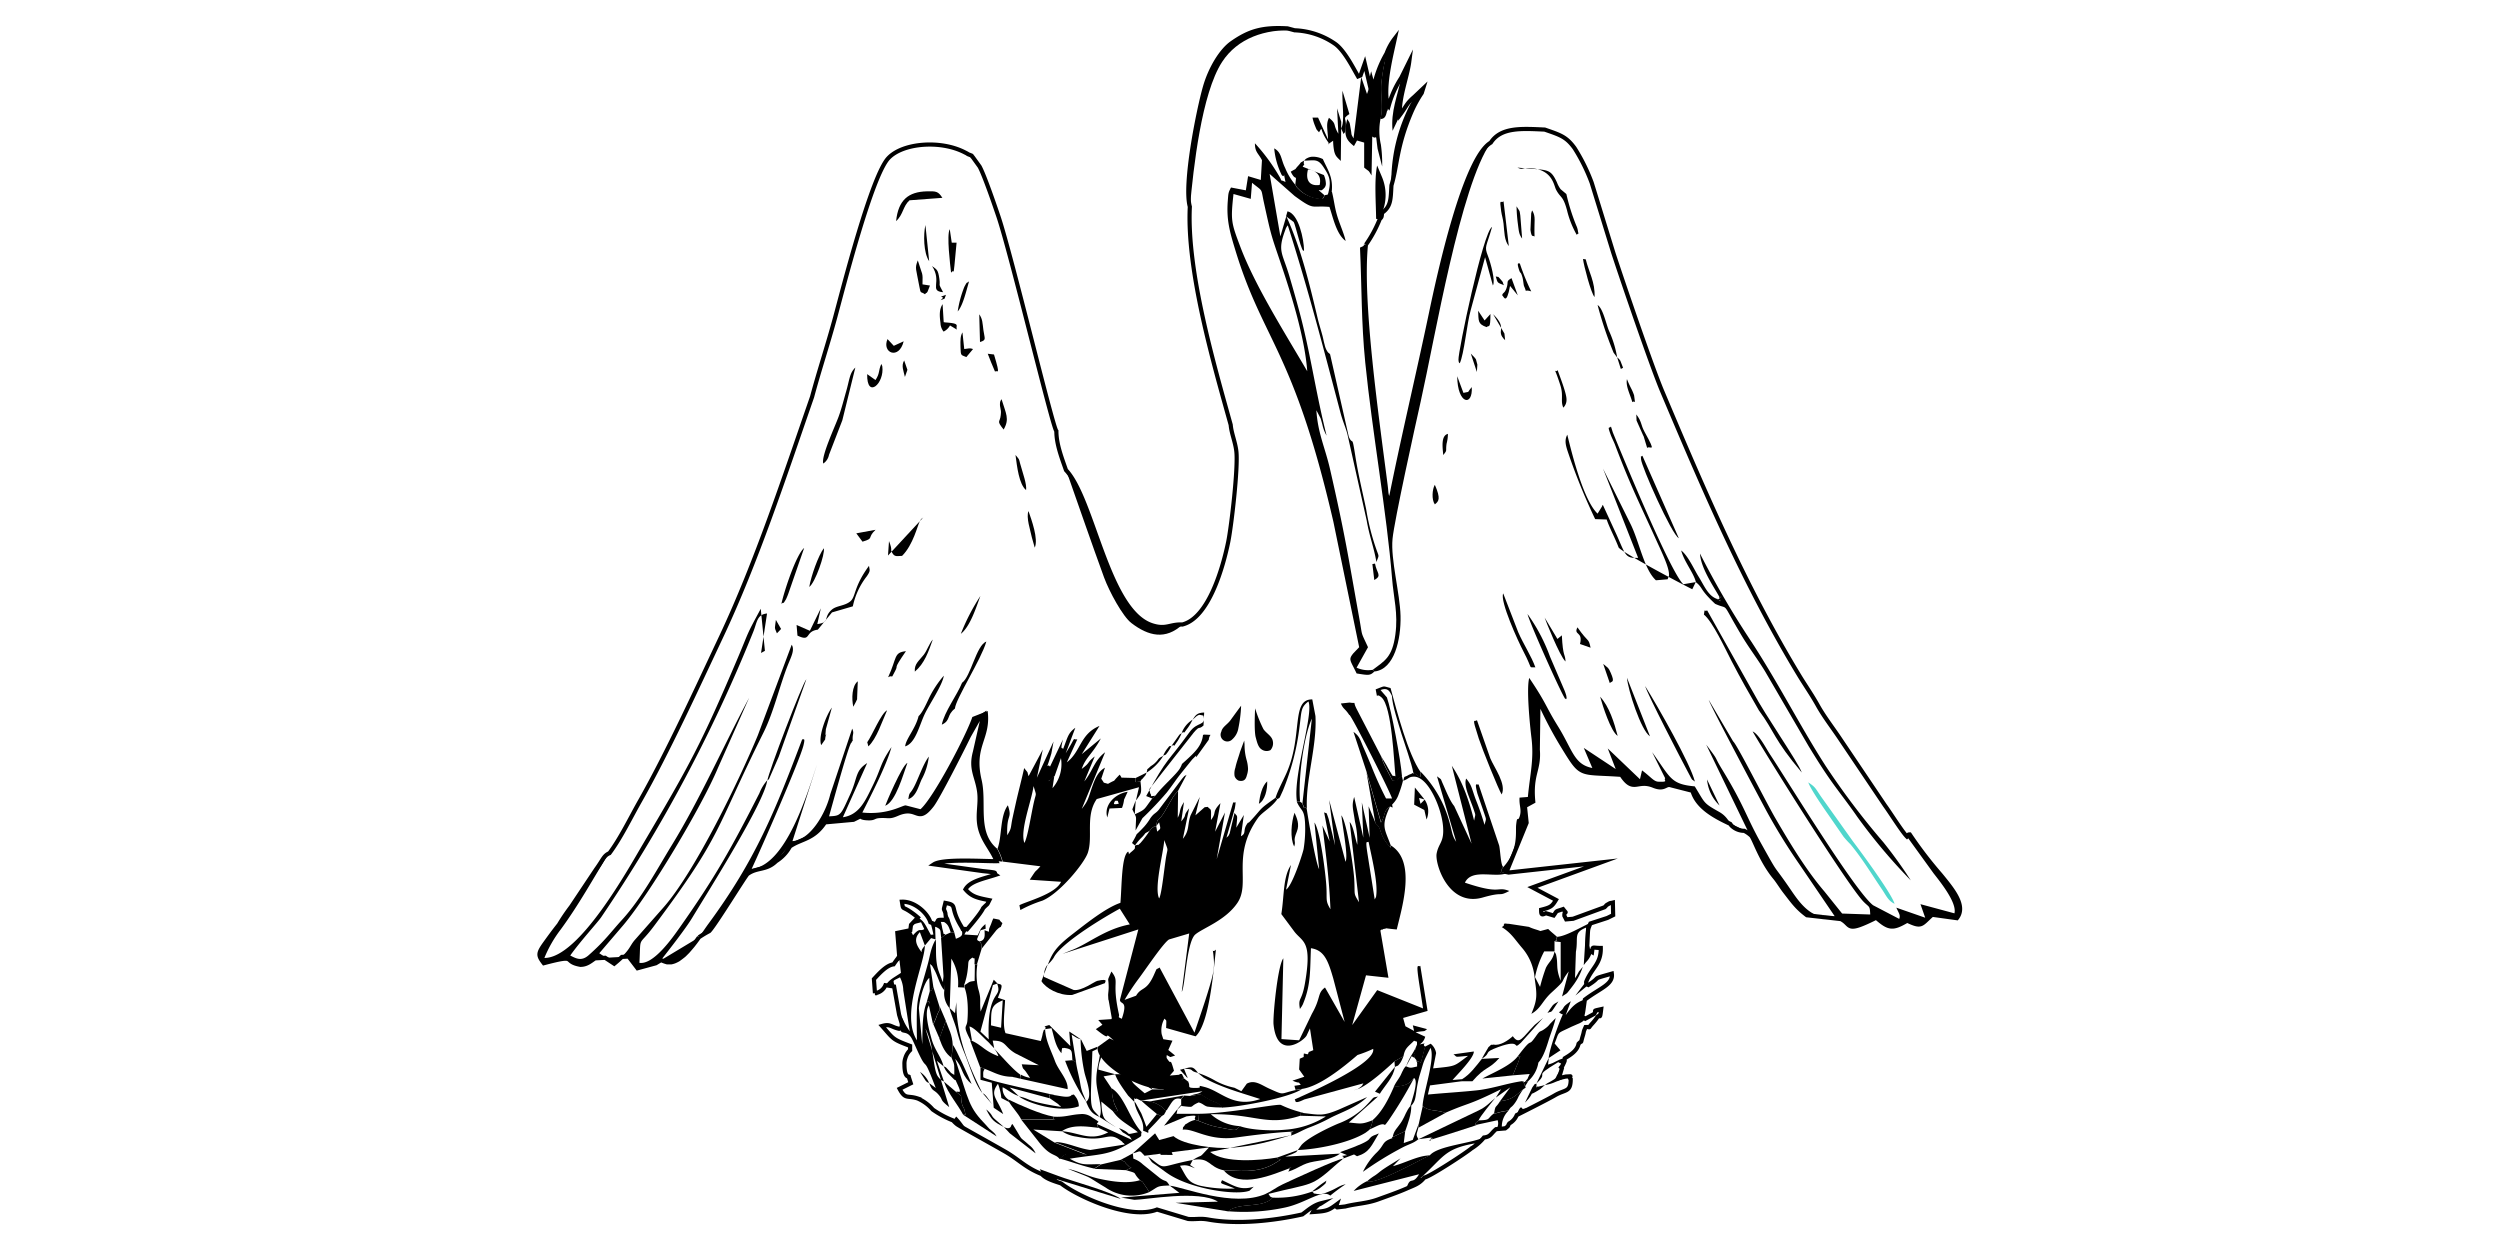 <svg xmlns="http://www.w3.org/2000/svg" width="600" height="300" viewBox="0 0 600 300"><title>flag-louisiana-icon-pelican</title><path d="M309,50.71l-.35,1.21,1.83,1.35c.4.49,2.07,8.15,2.49,6.77C312.93,57.44,311.69,51.33,309,50.71Z" fill-rule="evenodd"/><path d="M244.34,258.76a8.87,8.87,0,0,0-1.48-.33Z"/><path d="M465.74,209.92a97.55,97.55,0,0,1-7.4-9.66c-.16,0-.39,0-.41.22s-.14.22-.24.31h0c-1.16-1.14-4-5.7-5.3-7.47L441.74,177.5c-1.72-2.61-3.8-5.25-5.36-8-1.4-2.54-3-4.84-4.45-7.2-13.19-21.72-23.06-44.86-33-68.39-2.49-5.89-9.53-26.46-11.74-33.25L382,43.84h0a44.28,44.28,0,0,0-4.11-8.3c-2-2.75-3.42-3.14-7.15-4.44-5.56-.25-10.49-.62-12.94,3.12h0c-6.31,3.7-12.38,31.5-14.39,41.12-3.16,15.08-6.81,30.24-9.78,45.21-1.07-2-.78-1.56-1.08-4-2.06-16.1-6.12-44-4.73-57.82a30.06,30.06,0,0,0,3.33-6.17c.48-.46.45-.46.54-1.49h0c2.21-1.52,2.06-3.42,2.26-6.59h0c1.45-4.81,1.16-9.15,4.74-17.53a28.42,28.42,0,0,1,2.53-4.63l.34-1.09-2.11,2c-2,1.72-1.84,2.21-3.47,4.37-.26-4.19,1.74-9,2.24-12.8l-1.91,3.87a24,24,0,0,0-3,6.62h0c-.07-.12-.18-.41-.2-.35l-.34-1.25c-.41-4.39,1.09-10.29,2-14.47a13.6,13.6,0,0,0-2,3.62,26,26,0,0,0-3.09,8.31l-.57-2.05-.34,1.42-1.23-5.26-1,2.84-.6.25c-1.35-2.36-3.27-6.15-5.42-7.76a18.23,18.23,0,0,0-9.81-3.32h0L309,6.81c-6.07-.34-9.21.61-13.32,3.48-2.62,1.82-5.21,6.18-6.46,10.51-1.63,5.65-5.16,23.41-3.66,28.81h0c-.78,15.48,5.8,37.94,9.81,52.36.16,2,1.09,4.08,1.35,6.31.47,3.92-1.19,18.06-1.95,21.79-1.19,5.81-4.59,18.2-11,19.81h0c-3-.14-3.91,1.28-7.3.17-10.65-3.49-14-30.16-20.63-37.22-1-2.88-2.32-6.22-2.31-9.37-.93-1-10.81-42.31-13.9-51.49-.82-2.43-3.36-9.87-4.53-12l-1.63-2.26s-.15-.09-.17-.2-.12-.13-.17-.19c-1.7-.67-.06,0-1.61-.77-5.8-3-14.87-2.26-18.3,1.39-4,4.22-10.83,31-12.77,38.19-1.81,6.67-3.82,12.68-5.55,19.11-6.72,19.35-13.4,39.7-21.79,57.51-5.77,12.24-12.9,27.81-19.5,39.46-2.34,4.12-4.64,8.93-7.34,12.55h0c-1.38.59-1.48,1.49-3.21,3.87l-6,9a47.72,47.72,0,0,0-2.92,4.31c-1.22,1.53-2.33,3.06-3.32,4.43-1.74,2.44-1.75,2.91-.3,4.8,8.56-2.25,4.19-.42,8.79.39,1.62,0,2.59-1,3.5-1.56l2.43-.13,2.17,1.43c.78-.64,1.37-1.17,1.85-1.64l0,0,1.6-.09,2.15,2.81,4.37-1.19,1.27-.77h0a9,9,0,0,0,1.48.54l.23,0c.22,0,.7,0,.72,0a4.84,4.84,0,0,0,.72-.2l.22-.09c.17-.07.34-.16.52-.25l.22-.12c.21-.13,1.16-.85,1.39-1.05l.2-.19.49-.49.21-.21c.19-.21,1.08-1.24,1.29-1.51l.17-.22.47-.61c.06-.08.11-.16.17-.23.19-.25.6-.84.6-.84a26.36,26.36,0,0,1,2.45-1.47c1.27-1.18,8.75-13.4,9.22-13.73,2.36-1.7,4.46-.74,6.85-3.07a9.59,9.59,0,0,0,3.33-3.54c2.7-1.87,5.65-1.6,8.39-5.77l6.84-.62c3.09-1.5.66-.55,3.14-.38,2.19.15,1.38-.48,3.45-.54s2,.34,3.95-.5c5-2.16,4.69,2.61,8.33-2.1,1.51-2,7.15-13.14,8.85-16.62l2.17-3.82c1.16-1.45,0-.25,1.26-1.12l-2,8.84c-1.1,4.09.47,5.75,1,9.35.5,3.38-.75,6.26.49,9.82.91,2.64,2.66,4.44,3.69,7-2.86.05-12.88-.65-15,.75l11.7,1.63c4.3.44,2.36.35,3.12.88-3.07,1-6.15,1.54-7.27,3.5,1.46,1.73,2.85,2.05,5.73,2.61h0c-.72,1.43-.18.54-1.49,1.91-.52,1.28-3.85,5.09-3.85,5.09-1.73-.48-.41.87-1.57-1h0c-2.64-4.52-.57-4.79-3.64-5.35-.5,2.07-.41,1.1,0,2.44l.18,1.62c-2.86,0-1.36-.09-2.63,1.09l-1.15-.5c-.7-2.28-3.81-5.05-6.83-4.94.34,2,0,1.08,1.83,2.28a18.79,18.79,0,0,1,2,1.51l-1.65,1.77-.17,1.28-3.11.64.45,5.6a4.84,4.84,0,0,1-.55.81c-.71,1-.09.1-.8,1.14h0c-1.71.21-3.46,2.2-4.72,3.55l.25,3.38a3.12,3.12,0,0,0,2.51-1.92h0l2.08.31h0l1.2,6.77.65,2.15c0,2,.33.78-.66,1.23-1.94-.42-2.1-1.25-4.06-.67,2.79,3.14,2.34,3.15,6.72,4.79v1a4.34,4.34,0,0,0-1.12,1.84,4.09,4.09,0,0,0-.24,1.64c0,3.11,1,2.85,1,2.86l0-.32,0,.32.52,1.61-2.69,1.34c1.43,2.66,1.82,1.47,4.38,2.33a10,10,0,0,1,3.58,2.64h0a23.06,23.06,0,0,0,4.88,2.62,6.92,6.92,0,0,0,.86.84,4.59,4.59,0,0,0,.61.4c.47.32,7.54,4.24,10.85,6.14,3.53,2,4.85,3.83,9,5.51,1,1.14,3.16,1.74,4.62,2.23,3.79,3,16.38,8.86,23,6.26l7.48,2.26c1.94.15,2.82-.22,4.88.15,7,1.26,15.75.28,22.52-1.24,1.61-1.19,2.74-2.26,4.67-2.73-.73.47-.54.17-.94.55-1.56,1.48-.24-.13-1.18,1.61,3.29-.22,3.69-.34,5.75-1.88h0c-.31.92-.25.43.1.76l1.92-.22c2.51-.66,5.19-.71,7.83-1.68,2.45-.89,4.71-1.67,6.8-2.58h0c1.92-.85,3.06-1.12,4.31-2.67,1.22-.13,10-5.87,11.33-7h0a11.89,11.89,0,0,0,3-2.62h0c1.62-.18,1.62-.91,2.9-2l2.19-.18c1.07-.81.45-.43,1-1.2h0a4,4,0,0,0,1.78-2s7.52-3.78,9.09-4.71c2.53-1.51,3.87-.69,3.86-3.91-.82-.79,1-.73-1.18-.63l-1.63.37.69-2.34h0l-.19-.23c.4-.51.23-.12.71-1.17.3-.68.07-.28.17-1,1.21-.73,3-1.77,3.31-3.49,1-1.07.35.35,1-1.85.29-.92.22-1,.36-1.38l.34-.79c1.43-.1.29.55,1.66-.92a15.06,15.06,0,0,0,1.22-1.55h0c.59-.65.53.94.86-1.83-2.37.53-1,.2-1.7,1.15h0l-2.12,1.15c-1.33-1.06-.9.91-.46-2,.13-.87.23-1.69.36-2.58,3.65-2.78,6.83-3.61,6.47-6.24-5.39,1.53-2.2.57-5.64,2.73-.8-.34-.45-.94-.45-.94,1.36-3.24,3.52-4.17,3.44-7.95-2.14,0-1.9-.52-2.1,1h0c-1.49-.89-.7.42-1.14-1.49,0-.05.09-2,.09-2,.12-2.07,0-1.81.66-3.39l4.06-1.32,1.4-.69-.07-3c-.63.16-.49,0-1,.3-.87.49-.33.21-1,.82l-7.54,2.76-1.66.15-.44-.86c-.05-1.59.9-.07-.31-1.61-2,.7-1.32.24-2.26,1.54l-1.86-.55h0c-1,.47-1.15.44-1.15-.83,2.27-.57,2.63-.79,3.57-2.36l-5.66-3,16.44-6-22.16,2.43-.5-.11,4.83-11.84-.41-4,2-1.1c-.63-6.67,1.48-7.48,1.09-12.43l.16-12.06a94.31,94.31,0,0,0,6,11.45c4.48,7.31,3.71,5.9,13.9,6.64,2.93,4.47,3.72,1,7.72,2.63,2.74,1.11,2.83-.59,4.21-.11l5.12,1.31c1.14,4,5.42,6.22,9.07,7.94h0l.26.37a4.37,4.37,0,0,0,3.12,1.3h0a7.35,7.35,0,0,1,1.62,1.13c.75.76,2.31,6,5.83,10.22.62.75,1.52,2.22,2.29,3.21,2,2.59,2.94,3.94,5.29,5.7l3.61.41h0a6,6,0,0,0,.74.08h0l3.81.43c2.73,1.4.95,3.42,8.48-.34,3.05,2.67,3.95,2.75,7.42.72,3.57,1.67,3.27,1,6-1.42l5.93.82C472,217.35,468.5,213.32,465.74,209.92Zm-335,20.14Zm22.74,1.14Zm27-22.6Zm21.93-12.46Zm185.41-11.61Zm5.82,2.44Zm46.74,32.91h0Zm8.51-.46h0Zm7,1.07Zm6.23-.29Z" fill="none" stroke="#000" stroke-miterlimit="10" fill-rule="evenodd"/><path d="M146.3,204.77c-1.39.59-1.49,1.49-3.22,3.87l-6,9a47.72,47.72,0,0,0-2.92,4.31c-1.22,1.53-2.33,3.06-3.32,4.43-1.74,2.44-1.75,2.91-.3,4.8,8.56-2.25,4.19-.42,8.79.39,1.62,0,2.59-1,3.5-1.56l8.08-.45,2.15,2.81,4.37-1.19,12.82-7.72c1.27-1.18,8.75-13.4,9.22-13.73,2.73-2,5.12-.35,8-4.45,3.22-4.53,7.05-2.61,10.55-7.93l6.84-.62c3.09-1.5.66-.55,3.14-.38,2.19.15,1.38-.48,3.45-.54s2,.34,3.95-.5c5-2.16,4.69,2.61,8.33-2.1,1.51-2,7.15-13.14,8.86-16.63l2.16-3.81c1.16-1.45,0-.25,1.26-1.12l-2,8.85c-1.1,4.08.47,5.74,1,9.34.5,3.38-.75,6.26.49,9.82.91,2.64,2.66,4.44,3.69,7l1.37.12a13.12,13.12,0,0,0-1.25-3.09c-4.85-4-2.39-10.85-3.73-16.55-1.91-8.18,2.32-9.71,1.46-16.5l-3.68,1.44c-1.38,4.22-9.31,19.39-12.44,22.13l-3.52-.91c-.75-.12-4.21,2.36-10.44,1.71,2.17-4.28,5.81-11.39,7-15.71-2.87,4.22-2.27,4.71-4.62,9.49-1.66,3.37-3.1,6.77-7.05,7.35l5.83-13c-2.89,1.83-2.26,3.45-4,7.34-2.4,5.23-2.21,5.31-5.15,5.44.63-2.21,4.24-15.49,5.21-17.46,0-.09.19-.15.23-.34s.16-.21.24-.32c-.12-1.83.43-1.62-.12-2.93l-5.26,15.74c-1.1,4.64-4.84,11.06-9.08,11.26l5.88-18.35c-2.26,6.77-7.42,24.26-15.67,25,2-4.22,11.45-25.73,12.42-29.57.56-2.23-.11-1.28-.28-1.55-6.55,17.34-11.24,29-22.51,44.3-2.59,3.52-7,11.43-11.33,8.65,1.86-2.38,5.88-7.5,7.43-10.08,3.78-6.26,17.45-27.87,18-33a10.49,10.49,0,0,0-1.88,3.11c-6.78,13.31-10.61,20.16-19.15,32.28-1.68,2.38-6.25,8.95-9.64,8.42.38-7-.47-3.47,3.63-9,16.43-22,14.32-22.48,26.15-46.26,2.45-4.91,3.85-11.14,5.82-16.15.82-2.06,1.73-3.67.95-4.94l-8.13,21.74c-4.46,10.81-15.14,32.81-22.63,41.3l-7,7.94c-1.32,1.62-1,2.36-4.77,5.48l-3.65-2.41,5.77-6.75c6.38-7.55,18.91-28.62,22.7-37.71l7.5-16.86c-6.19,11.6-11.73,24.22-18.52,35.31-3.62,5.91-7.32,12.89-12,18-2.68,2.93-4.06,5-8,8.48-1.67,1.47-2.93.86-4.42.07,2.34-3.31,6.62-8,7.38-9.12a363.27,363.27,0,0,0,36.48-68.41c1-2.4.89-4.32,3.37-4.55l-1.44,9.47.93-.51-1-10.09c-3.63,6.71-2.64,5-5.45,11.64-8.85,20.85-11.57,25.76-22.93,45-3.29,5.57-15.22,27.23-23.55,27.16a29.69,29.69,0,0,1,3.94-6.86c4.39-6,7.75-12.14,11.62-18.43Z" fill-rule="evenodd"/><path d="M360.76,208.14c-.6.65-.24.65-.65,1.43l1.51-.34,4.83-11.84-.41-4,2-1.1c-.63-6.67,1.48-7.48,1.09-12.43l.16-12.06a94.31,94.31,0,0,0,6,11.45c4.48,7.31,3.71,5.9,13.9,6.64,2.93,4.47,3.72,1,7.72,2.63,2.74,1.11,2.83-.59,4.21-.11l5.12,1.31c1.81,6.36,11.53,8.19,14.07,10.74.75.75,2.31,6,5.83,10.22.62.75,1.52,2.22,2.29,3.21,2,2.59,2.94,3.94,5.29,5.7l8.14.92c2.73,1.4.95,3.42,8.48-.35,3.05,2.68,3.95,2.76,7.42.73,3.57,1.67,3.27,1,6-1.42l5.93.82c2.35-2.94-1.19-7-3.95-10.37a97.55,97.55,0,0,1-7.4-9.66c-.16,0-.39,0-.41.22s-.15.22-.24.31l6.37,8.81c1.67,2.13,5.67,7.11,5,9.6L460.91,217l1.14,3.25-6.93-2.41c.7,1.53,1,1.78.7,2.7l-6.28-3.28c-4.46-3.47-21.25-31-24.72-36.18-1-1.53-2.74-4.94-4.19-5.53,3.33,5.82,23,37.25,26.69,40.93,1.35,1.35,1.44.85,1.54,3l-6.75-.23-4.22-5.26c-4.44-5.19-8.24-11.5-11.82-17.65-2.14-3.68-9.22-17.73-10.12-18.41L410.11,168c.24,1.1,12.36,23.88,13.95,26.83a144.1,144.1,0,0,0,7.82,12.64l8.47,12.45c-5.39,1.32-8.51-3.37-10.54-6.34-4.79-7-2.49-2.81-7.2-11.27-3.67-6.61-3.92-8.82-9.31-17.66-2.18-3.58-.52-1.62-3.81-5.93l9.93,20.57c-4.59.71-3.34-2.49-6.83-4.44-3.9-2.19-3.29-2-5.85-6.12-5.8-.54-5.77-2-10.23-8.22l3.14,6.29c-.48.46,1,.91-1.56.81-1.18,0-1.83-1.11-4-2.72l-.5,2.12-7.73-7.38,1.91,4.94-7.66-5.07,2.05,4.82c-4.43-.85-4.72-4.33-8.29-10.08-3-4.84-2.59-5.21-6.85-11.54-.71,2.52.13,11.11.53,14.37.64,5.22-.35,8.7-.86,14.2l-2,.16c-.14,2.08.64,3-.06,4.76-.41,1-.5-.53-.75,1.75-.2,1.7.66,6.15-3.16,10.24Z" fill-rule="evenodd"/><path d="M341,185.26c-.47.94.77,2.1-1.8,0-.43,1,1.08-.47-.45.44-.1.06-.53.2-.65.27-1.24.76-.94,0-1.32,1.43,1.48-.58,1.32-1,2.63-1,3.4.06,6.58,7.6,6.92,11.94.31,3.85-1.05,3.9-1.54,6.53-.44,2.43,2.85,12.89,11.07,10.53,5.29-1.51,3.52-.09,6.38-1.56-3.12-1.24-1.8,1-10.66-2,1.75-3.72,8-.72,10.57-2.57l-.5-.11-1.51.34c.41-.78.05-.78.65-1.43-.63-.35-.7-4-1-5.18l-4.94-14.67c-.26.39-1.12-1-.26,2.27l1.7,4.93c.46,1.41.4.94,0,2.55-.51-1.74-1.18-3.75-1.93-5.63-1.15-2.92-1-3.74-2.48-5.49-.52,1.4.36,3.55.91,5,.3.83.67,1.72.95,2.57.44,1.39.39.79.05,2.53-1.2-4.72-2.67-9.2-5.35-13.16l4.74,18.69L349,193.44c-1-1.16-2.05-3.84-2.76-5.42-.58-1.28-.14-.79-1.36-1.7l4.61,15.7c-1-1.4-1-2.6-1.6-4.63A27.52,27.52,0,0,0,341,185.26Z" fill-rule="evenodd"/><path d="M327.8,58.78l-1.4.65c.44,9.5.29,17.92,1.26,27.57,1.67,16.63,5.18,36.17,6.43,51.75.38,4.87,1.5,8.4.79,13.59-.74,5.46-2.59,6.27-5.45,8.44l.44.38c4.79-.51,6.39-7.7,6.26-13.32-.13-5.46-2.41-13.56-1.92-18.54.43-4.41,5.45-27.12,6.75-32.91,3.47-15.49,9.54-51.78,16.82-62.17-6.31,3.7-12.38,31.5-14.39,41.12-3.16,15.08-6.81,30.24-9.78,45.21-1.07-2-.78-1.56-1.08-4-2.06-16.1-6.12-44-4.73-57.82Z" fill-rule="evenodd"/><path d="M309.07,54.08c4.92,15.44,8.49,29.25,12.65,45,.57,2.12,1.11,3.16,1.63,5L328,124.89c.67,3.9,1.73,6.41,2.34,10,.63-1.76.67-1.11,0-3a55.36,55.36,0,0,1-2.45-9.62c-.89-4.26-1.93-8.43-2.62-12.87-.84-5.36-.52-2.32-1.55-4.54l-4.5-19.84c-.5-.55-.36-.11-.92-1.13a5.11,5.11,0,0,1-.39-1.18c-.22-.75-.28-1.2-.48-2-.38-1.46-.83-2.8-1.19-4.31-1.91-8.08-4.06-17-7.53-24.5l-1.42,4.84-2.58-15,6,5.29c4.93,3.6,3.83,2.21,8.36,2.63.87,2.57,1.66,6.53,3.88,8.17-.27-1.42-1.34-3.88-1.9-5.63-.75-2.35-.82-3.87-1.37-6.12h-.78c-.4.87-.05.55-.88.75-.71.88,0,1.06-2.32.7A8.38,8.38,0,0,1,312,45.72s-.67-.66-.75-.75l-.4-.65a15,15,0,0,1-2.41-4c-1.07-2.16-.81-3.7-2.63-4.71a18,18,0,0,0,1.8,6.39c1,1.12.16-1.86.91,1.68-1.77-.85-.51.27-1.53-1.42a45.59,45.59,0,0,0-5.81-7.87c0,2.14.8,2.34,1.69,4.05l-.28,4.75-3.05-.91L299,45.68,295.44,45c-.67,1.28-.62,1.32-.77,3.2-.35,4.49.45,7.38,1.77,11.7,6.69,22.07,14,23.92,23.58,65.36l6.18,30.07-1.36,1.42c-1.3,1.58-.8,1.62.75,4.88,2.85.45,3.22.56,4.28-.49h0l-.44-.38a6.67,6.67,0,0,1-3.85-.52l2.74-4.91c-1.84-4-1.26-2.32-2.06-6.77-2.76-15.4-3.4-20-7.06-36-1.16-5.07-2.94-8.65-3.27-14.1l1,1.91c.14.39.33,1.15.45,1.57a8.66,8.66,0,0,0,1,2.6C316,95,315,87.9,312.89,78.91c-.93-4-2.27-8.64-3.42-12.57-1.7-5.78-2.94-5.94-1-11.15A3,3,0,0,1,309.07,54.08Zm-.88,11.53c2.19,6.69,5,16,5.55,23.49-5.24-9-12.51-20.44-16.08-29.92-2.17-5.76-2.32-6.22-1.62-12.62l4.14,1.17.31-3.86c2.77,2.25,2.07,1.14,2.82,4.61C305.38,57.94,305,56,308.19,65.61Z" fill-rule="evenodd"/><path d="M306.13,191.47c-4.23,3-2.92,2.22-6,5.53-.84.93-.34-.06-1,1-.81,1.38,0,2-1.3,2.69l.69-5.1-1.81,3.06c.31-3.39.34-2.48-.42-3.55L295.12,200c-.42.93-.31.53-.78,1.08l2-7c.46-2.55,0-1.06-.36-1.56L292,206.22,294,195l-2.37,4.61,1.28-6.85c-2.2,2.31-.77,2.1-2.29,4.06.11-3.27,0-2.23-.75-3.17l-.75.08-2.22,1.95,1.05-4.41-2.19,4.37c-.84,2.27-.19,3.61-1.87,5.67l1.5-7.3c-1.68,2.14-.28,1.18-1.89,3.13l.66-4.64c-1.34,2.06-.66,2.12-1.5,3.76l.08-6.46-1,1.19c-.3.43-.33.56-.56.93-.56.92-.78,1.32-1.28,2.2-2.13,3.81-2,1.55-2.4,4.14l.69-.9c.37,1.71.48,1.38-.47,2.23l-.22-1.33c-1,.38-.15-.1-1,.47-.07,0-.56.65-.59.68-.66,1-.95,1.37-1.55,2.14-.08.1-.63.76-.71.83a2.25,2.25,0,0,0-.38.36c.07,0-.09.11,0,0a2.32,2.32,0,0,0-.83.19c-.23.68.35.47-.83,1.45s-.39.75-.85,0c-1.63,1-1.51,8.37-1.86,12.3-3.54,1.2-8.25,5-11.42,7.45-4,3.07-4.9,4.51-6,7.38.26-.28.56-.55.92-1,.63-.75.49-.81,1-1.49,2.71-3.52,11.38-8.78,15.35-10.94l2.4,3.78C265.06,223,261,226.67,257,228.11l-2,.82,18.2-5.87L268.78,240c.15,1.19,2,0,.45,4.51h0c-1.2-.58-.5-.23-.69-1.11-1.81-8.12.28-7.57-1.8-10.24-1.19,2.77-.65,1.09-.66,3.86,0,.55-.12,1.37-.13,1.82l.05,1a2.46,2.46,0,0,0,.09.29l.73,4.17c0-.06,0,.2-.08.29l-3.16.21,1,1.14L263,247c4.51,3.66,1.3-.07,4.11,2.54l.24.17-1.05-.5-2.88,2.07v.52a3.84,3.84,0,0,0,.54,1.51c-.39,2.35-1.1,4.54-.75,7.22.31,2.44,1.52,5.88.69,7.56l3.89,2.45c-2.77-2-3.24-1.47-3.48-6.17l2.82,2.34c2.1.55.58-.59.19-2.24a11.28,11.28,0,0,1-.46-3.14l-2-3,2.83-.5-4.07-1.12a6.63,6.63,0,0,1,.33-1.94c.17-.51.27-.8.32-1,3.45,4.95,16.27,11.06,19.41,5.3.08-.14.34-.17.51-.24l-.53-1.07c-.22,0-.5-.08-.64.18l-2.27.2,1-1.15s-.66-2.56-.86-2.12c-.06.12-.31-.1-.59-.5s-.4-.43-.27-1.16l.38.23c.71.29,0,.4,1.62-.11L280.39,252l1-2.24-2.2-.35-.38-1.18h0a5.53,5.53,0,0,1,.67-3.76h0c.49.65.48-.11.39,2.25l7.08,2c3.34-3.1,4.34-16.16,4.87-20.82-1.06,1.15-.76-1.25-.53,2.11a11.84,11.84,0,0,1-.08,3.14c-.5,3.06-3.46,11.43-4.54,14.69l-8.37-15.64c-1,.72-.42-.3-1.46,2-1.75,3.77-2.9,2.61-4.18,4.77h0l-2.76,1a56.37,56.37,0,0,1,3.27-4.94c1.53-2,6-8.72,7.4-9.56l4.84-1.44-1.79,14c.82-1.11,1.14-12,3.27-13.77,1.81-1.53,7.11-3.3,10-7.44,3.42-4.85-1.49-11.32,5-20.48,1-1.43,3.17-2.43,4.64-4.5Zm-26.23,14c-.41,2.21-1.06,9.14-1.71,10.15-1.24-2.55,1-10.81,1.24-14C280.39,204.36,280.29,203.32,279.9,205.46Z" fill-rule="evenodd"/><path d="M342,251.16l-1,3.85c-.4-.31-.74,0-1.18-.72.46,1.31.27.33.28,1.67-1.49.32-1.51.47-2.69-.07a3.15,3.15,0,0,0-.69,1c-.3.52-.41.9-.67,1.36-.6,1.05-1,1.42-1.55,2.6,2.45-.14,3.7-.56,4.85-2.13,1.23.66-.57,5.45-.87,6.74l.17-.05c.95-1,1-1.66,1.26-3.33a28.73,28.73,0,0,1,.73-3.76c1.29-4.14.66-2.83,2.67-6.82,1.23,2.36-1.7,10.63-1.89,13.89,1.38,1.45,3.73.89,5.4,1.72,5.9-2.59,5.23-1.63,13.42-5.69l-1.23,2,3.45-2.45L360,264.3c3.07-.39,3.63-1.29,6.13-3.33-.47-1,.14-.35-.77-1.5-3.67.5-7.12,1.81-11,2.22s-7.72.62-11.67,1l.51-2.19,7.61-1,.17-.5-2.36.2c1-1.21,5.15-5.28,5.1-6.84l-4.89.68c1.08.73-.07.66,3.5.37-3.51,2.56-2.62,2.42-8.38,3l.72-3.67a3.65,3.65,0,0,0-1.31-2.25c-.2.11-1.12.57-1.26.67Z" fill-rule="evenodd"/><path d="M285.29,259.69l-1.14-.88-.51.24c-1.69.83-.94,1.17-4,.57l-.62.88.26.95h-2.73l-1.82.94c-4.08-3.41-2.33-2.22-3.64-3.8l-1.06-.78-2.4,0c.45,1.49,2.14,3.77,3.13,5.15l1.48,1.5c-.06-1.71-.14-.38.55-.81l1,.5,14.79-2.25c-1.22.86-1.7.5-3,1.16.7-.1,2.75-.57,2.89-.15l2,1.18c.35.17,1.31.51,1.38.55s.63.35.77.45l.76.72c3.54-.06,15.65-2.19,19.1-4.43l-1.65.27c-3.73.82-2.4,1.32-6.17-.36-1.92-.86-3.52-2.25-5.43-1.21l-1.3,1.81-1.66-.83a16.56,16.56,0,0,1-4.62-1.7,21.91,21.91,0,0,0-4.16-1.86l1.4,1.14c4.19,2.36,9,3.64,13.56,5.13-6.46,2.26-9.33-1.85-13.33-2.89-2.69-.7.21.23-2.14.23s-1.19-.33-1.78-1.39Z" fill-rule="evenodd"/><path d="M328.78,20.56l-.7,2-1.39-4.07-1.84,14.71c-.66-1.12-.41-.75-.65-2.11-.34-1.85-.1-1.35-.86-2.52-1,3.92-.26,5,1.61,6.49l.73-1.34,1.72.5,0,6c1.39,1.15.87.43,1.77,1.89l.17-9.35c1.26,1,.7-1.51,1.28,2.93l1.1,4.26a32.67,32.67,0,0,0-.31-5.25,14.81,14.81,0,0,1-.09-6.14c.72-2.56,0-5.9.24-8.74a47.12,47.12,0,0,1,1.26-6.94,26,26,0,0,0-3.09,8.31l-.57-2.05-.34,1.42Z" fill-rule="evenodd"/><path d="M407,139.7c1.84,1.51.83,1.66,4.63,5.22,3.64,1.65,1.19-1.08,6.27,7.47,1.78,3,3.89,5.74,5.73,8.76l10.48,18c1.84,3,3.42,5.55,5.5,8.48,1.88,2.64,4.1,5.44,6.11,8.37a134.42,134.42,0,0,0,12.87,15.29,106.75,106.75,0,0,0-6.56-9.12A183.63,183.63,0,0,1,438.27,184c-6.15-9.51-11.63-20.44-18.34-30.6A210.67,210.67,0,0,1,408,132.86c.18,3.38,3.1,7.66,4.57,10.25.5,1,.61-1.24.39,1.18l-.91-.56c-2.18-.78-3.06-3.25-4.47-5.47-1-1.63-2.47-4.92-4.1-6.15.74,2.77,3,5.36,3.53,7.59Z" fill-rule="evenodd"/><path d="M373.73,224.88c-.28,1.05.39.54-.59,1.06l1.42.15,0,9.3c-1.27-3.23-.53-3.85-1.12-6.35l-.35-.67c-.47,2.18-1.3,2.35-2.07,3.91a44.12,44.12,0,0,0-1.41,4.58l-1.2-2.34-.07.49c.61,4,.56,5-.81,8.31,2.32-1.3,2.58-3.07,4.9-5.17,4-3.64,1.65-1.91,4.06-5l-1.6,6c1.33-.89,1-.51,1.91-1.69.26-.32.7-.9,1.07-1.42a15.29,15.29,0,0,0,2-4l-.91,1.1c-.08.11-.13.24-.2.35a11.09,11.09,0,0,1-.76,1.28l.22-6.35c.63-3.46-.69-4.54,2.45-5.8l-.57,9,.54-.69a5.46,5.46,0,0,0,1.45-2.56c-1.49-.89-.7.42-1.14-1.49,0-.05.09-2,.09-2,.12-2.07,0-1.81.66-3.39-2.26,1-6,3.27-8,3.34Z" fill-rule="evenodd"/><path d="M280.7,284.52l2.35,1.76-14,1.13,3.2.55c2.75,0,15.46-2.45,20.06.44l-10.19.27,12.63,2.06c2.7-2.31,8.29-.57,10.68-3.27-1-.45-.43-.23-1-.92,10.78-2.74,10-1.44,16.43-7.2l1.3-1.07c0-.12.13-.14.19-.2-1.58.17-11.62,4.83-14.49,6.16-1.57.73-2.71,1.7-4.16,2.33-7.67,3.34-19.94-1.75-23-2Z" fill-rule="evenodd"/><path d="M271.88,276.8c1.95-.45,1.4-1,2.82.58l15.47-2c-2.91,3.09-1.06,1.28-3.91,3,4.18-.71,3.7,1.69,7.45,2.5,3-.06,8.1,1,12.49-1.85,2-1.28.94-.34.23-1.21-3.81.66-12.59,1.45-16-1.35l19.36-4c-5.07,1.49-8.51,2.53-14.23,3-3.72.29-11.49-.61-13.92-2.8l-3.42.95-1-1.62Z" fill-rule="evenodd"/><path d="M283.81,149.88c-3-.14-3.91,1.28-7.31.17-10.65-3.49-14-30.16-20.63-37.22,3.09,8.77,6,17.25,9.11,25.77,1.27,3.44,4.48,9.35,6.55,10.93,4.11,3.15,8.2,4.12,12.28.35Z" fill-rule="evenodd"/><path d="M252.74,268c.62.88-.66.42.53.68l-8.2,0,4.24,5.38c2.82,3.61,3.92,2.72,5,4.1l.94-.81c1.15-.48,0-.4,3.07-.33l2.53.2-7.76-3L248,271.09l6.83.42c2.37-1.7,5.85-1.17,8.75-.83l-.33-.91c.24-.81,1.15-.1-1.16-1.6a3.91,3.91,0,0,0-2.81-.78c-2.49.14-3.68.8-6.55.6Z" fill-rule="evenodd"/><path d="M407,139.7l-3,.52c-3.4-3.13-16.89-36.39-16.92-36.43l-.45-1.43c-.41.58-.92-.37-.09,1.91.29.8.78,1.72,1.08,2.51,3.63,9.62,5.72,13.69,9.79,22.65,1.67,3.67,3.37,7.13,3.13,8.82l-.32.78-2.8.24c-2.9-2.67-4-9.39-6.17-13.66l-6.53-13.15,8.43,21.42c-3.11.16-3-.67-5.14-5.47l-3.33-7.24a.86.86,0,0,0-.19.37l-1.07,1.73c-3.31-3.1-6.08-14-7.27-18.94-.87,1.61-.21,3.07.57,5.39a144.82,144.82,0,0,0,6.12,14.87l2.76.09c.75,2.18,2,4.4,2.88,6.74,1.05,1.29,14.9,8.64,17.67,10l.84-1.76Z" fill-rule="evenodd"/><path d="M267.09,266.66c1.52,2.35,3.84,3.26,6,5.08-3.66.76-.87.42-4.55-1,1.45,1.6.56.71,1.87,1.6,1,.7.46,0,1.24,1.22l-8.38-3.81.33.91,2.36,1.11c-4.35,2.22-6.79.07-11.11-.28a8.3,8.3,0,0,0,3.56,1.31c7.48,1.57,7.38-1.68,10.91,1.21.08.07.25.42.31.33s.21.23.32.34L261.68,276c-3-.38-5.93-2-8.59-1.89l7.76,3-2.53-.2c-3.06-.07-1.92-.15-3.07.33l-.94.81c2.9.78,5,1.66,8.31,2.41l1.61-1.06c-3.74,0-4.46.42-7.48-1.31,7.37-1.19,9.14-.69,14.38-3.75,3.77-2.21,2.44-1.33,2.87-2.63-2.79-2.89-4.14-8.7-7.18-10.5a11.28,11.28,0,0,0,.46,3.14c.39,1.65,1.91,2.79-.19,2.24Z" fill-rule="evenodd"/><path d="M360.46,222.52c2.37,1.51,3,2.85,5,5.16a12.58,12.58,0,0,1,2.87,7.33l.07-.49a22.54,22.54,0,0,1,2.21-6.19l2.47,0,0-2.43c1-.52.31,0,.59-1.06-1-.92-1.38-1.15-2.11-1.89l-1.87.5c-.74-.31-1.72-.5-2.75-1l-4.82-.74-.22,0-.79-.08c-.67.95.47.09-.71.91Z" fill-rule="evenodd"/><path d="M312.79,267.08c-1.42-.23-.25-.16-.77.7l6.19.17a21.11,21.11,0,0,1-9.66,3.17c-3.07.32-8.21.15-11-.85-1,1-.52,1.18-3.5.59-.94-.19-1.9-.35-2.81-.58-1.55-.38-3.1-1.14-4.39-1.5a5,5,0,0,0-1.74.71c-1.13.71-.39.1-.86.69-.62.75-.17.22-.42.95,2.65-.39,6.19,2.76,12.74,1.88,4.89-.66,8.91-1.18,13.94-1.44-1.71.67,0-.05-.75,1,1.79-.6,2.73-1.32,4.69-2.06a40,40,0,0,0,4.82-2.21c2.64-1.37,6.33-2.51,8.83-5l-6.79,3c-3.89,1.62-4.57,1.27-8.56.82Z" fill-rule="evenodd"/><path d="M311.51,276c4.45-.15,12.2-1.62,16.25-4.16l.64-.48c.07-.05.2-.18.3-.26a7.37,7.37,0,0,0,.75-2.26c-2.67,1.06-2.84.84-5.73.56l7-6.24c-1.43.37-.69-.13-2.42,1.71a18.11,18.11,0,0,1-7.11,4.79c-2.17.91-7.26,3.34-8.84,5.14l-.87,1.2Z" fill-rule="evenodd"/><path d="M343.19,277.26c-.82.22-13.23,7.29-15.1,6.22a10.49,10.49,0,0,0-3.21,2.34l15.69-4c-1.69,2.84-2,.15-3.05,3.43,1.92-.85,3.06-1.12,4.31-2.67l-.9.15c5.56-5,5.63-7,13-8.31l-.49.73c0-.11-.14.31-.25.43a7.77,7.77,0,0,0,3-2.62c-3.19,1.49-11,2-13,4.28Z" fill-rule="evenodd"/><path d="M287.5,267.31l.07.66c.07,1.24.42,1.1-.68.81,1.29.36,2.84,1.12,4.39,1.51.91.22,1.87.38,2.81.57,3,.59,2.46.38,3.5-.59a11.42,11.42,0,0,1-7-2.86c11-.11,13.29,3,21.48.37.52-.86-.65-.93.77-.7a26.12,26.12,0,0,1-5.44-1.9c-1-.3-12.85,2.11-19.85,2.13Z" fill-rule="evenodd"/><path d="M323.92,171.62c1,1.21,9.69,18.35,10.16,20v1.49a6,6,0,0,0,1.63-2.56,25.25,25.25,0,0,0,1-3.16l-.28-1.19c-2.19,1.71.2.68-2.27,1.09-1-2-2.34-4.21-2.58-5.57l-6-11.59c-1.05-2.06.22-1.19-1.68-1.52l-2.09.23c.64,1.46.95,1.13,2,2.73Z" fill-rule="evenodd"/><path d="M285.59,49.61c.82-9.22,2.78-27.14,7.71-34.74,3.7-5.69,10.36-8,17.43-7.56l-1.7-.5c-6.07-.34-9.21.61-13.32,3.47-2.62,1.83-5.21,6.19-6.46,10.52-1.63,5.65-5.16,23.41-3.66,28.81Z" fill-rule="evenodd"/><path d="M306.43,277.84c.71.87,1.73-.07-.23,1.21-4.39,2.84-9.52,1.79-12.49,1.85,3.84,4.55,11.76,1,16.24-.7-1.2.23,0-.05-.78,1,2.77-.9,3.27-1.92,6.22-2.43,2.28-.39,4.62-.66,6.23-1.9l-13.17.72c.53-.19,2.7-.88,2.83-1.32.05-.14.15-.18.23-.26l-5.08,1.84Z" fill-rule="evenodd"/><path d="M364.26,253.49c1,.61.52-.63.32.83a11.87,11.87,0,0,1-.56,1.42c-.35.85-.57,1.52-1,2.35l4.11-.33c-.91,1.83,0,.47-1.23,2l.83-.27a7.5,7.5,0,0,0,2.48-4.47c.85-.93,1.55-2.38,2.39-5.13.58-1.91,1.31-3.59,1.77-5.56L372,245.73a4.73,4.73,0,0,1-1,1c-1.65,1.29-1.11.17-2.44,2.05-2.14,3-.31-.57-4.29,4.72Z" fill-rule="evenodd"/><path d="M306.13,191.47l.47.32c.64-.51.21.33,1.3-2.06a58.72,58.72,0,0,0,4-15.39c.49-3.76.27-4.56,2.12-6,1.34,3-3.76,17.78-2.76,24l.77.05c-.56-5.19.91-15.9,2.82-19.91l-2.26,20.27c.7,1.91.13.7,1.06,1.22-.31-7,2.45-14.81,2.06-22.11l-.76-4c-5.16-.09-2.2,8.69-6.2,17.7-.86,1.94-2,4-2.61,5.86Z" fill-rule="evenodd"/><path d="M331.62,181.77c.24,1.36,1.62,3.53,2.58,5.57,2.47-.41.08.62,2.27-1.09-.24-3.53-2.55-15.95-3.61-18.87l-1.54-1.78c1.67-.64,2.16.17,2.74,1.41.09,2.29,1.51,6.47,2.26,9,.62,2,2.62,7.67,2.85,9.34,2.57,2.06,1.34.9,1.8,0-3.08-4.45-5.68-14.53-7.24-20.22-2-.49-1.11-.62-3.57.32.71,3.19-.3.45,1.4,1.92,2.54,2.2,3,15.74,3.34,18.94-1-.42-.2.75-1.78-2C332.55,183.17,332.07,182.59,331.62,181.77Z" fill-rule="evenodd"/><path d="M235.28,256.14l1,.37c2.19.78,3.72,1.87,6.57,1.92,1.88.24,2.45,1.05,2-.54-1.74-1.13-5-5-6.37-6.34a5.21,5.21,0,0,1,1.13,1.94c-3.42-1.28-4-2.71-6.46-3.75l-.34-.06,2.44,6.46Z" fill-rule="evenodd"/><path d="M314.84,286a24.62,24.62,0,0,1-9.44,1.43c-2.39,2.7-8,1-10.68,3.27a47,47,0,0,0,13.67-.89c5.1-1.09,8.91-4.49,10.87-2.86a42.09,42.09,0,0,1,3.71-2.74c-1.59.36-2,.9-3.7,1.62s-2.27.93-3.67.64c-.11,0-.31,0-.39-.21s-.27-.15-.37-.26Z" fill-rule="evenodd"/><path d="M228.38,253.86c.81,1.73.64,1.93.65,4.12-1.32-.78-.55-.37-1.42-1.2-1-1-.23-.41-1.16-.89.75,1.57,1,1.56,2.2,2.84s.18-.55,1.13,1.46c1.3,2.78.16,1.51-.32,1.87l1.18.91c.11,2.81.68,2.63.84,3.43.49,2.46.32.51-.29,1.16l8,5.18c-.68-1-.11-.34-.9-1.12l-.87-.74c-.35-.34-.46-.54-.68-.76-4.35-4.48-4.11-5.59-7.49-16,1.82,2.09,1.4,3.37,3.24,5.41l.7.63c-.56-1.36-3.87-8.81-4.53-9.39l-.27,3.1Z" fill-rule="evenodd"/><path d="M328,185.37l3.47,12c1.18-2,.43-2.52,2.15-3.81.81.31.62.43.49-.44v-1.49l-1.46,0a84.67,84.67,0,0,1-3.58-7.93c-.61-1.41-1.1-2.65-1.79-4.19-.88-2-.89-2.73-2.45-3.87l3.17,9.66Z" fill-rule="evenodd"/><path d="M422.19,170.57c3.73,5.05,3.45,6.8,10.24,14.84-.91-2.57-8.75-13.7-11.7-19.31l-11-19.59c-.88.36-.51-.68-.79,1,2.06,1.61,5.11,8.2,6.65,11.18,2.23,4.3,4.23,7.8,6.57,11.85Z" fill-rule="evenodd"/><path d="M277.3,190.93l-.74.68c-2.07,2.71-1.43,2.53-4.22,3.84l.23-3.36-.81,2.15c1.16,2.53.9.94.78,5.07l1.64-2.94a83.53,83.53,0,0,0,5.82-6.14c1.42-1.79,2-2.8,3.41-4.58l2.7-3.36c1.69-1.71.69-.58,1-.59l3-4.17a2.19,2.19,0,0,1,.42-1.16L289,176.3l-.28.08c-.26,2.56-1.92,4.15-4.27,6.27-1.24,1.13-.45.3-1.25,1.73s-4.37,4.47-5.87,6.55Z" fill-rule="evenodd"/><path d="M371.71,253.92l2.79-1.84-1.39-1.64c1.23-3.08.33-2.2,4-4l2.1-.92c.11-.06.24-.12.35-.19a2.94,2.94,0,0,0,.93-.88c-1.33-1.06-.9.91-.46-2,.13-.88.23-1.69.36-2.58-2.2.71-3.23,1.83-4.63,3.76L377,240.3c-2.59,1.73-1.07,1.35-2.85,2.65l.44.31.18.1.31.09c-1.06,2.31-3.25,8.42-3.39,10.47Z" fill-rule="evenodd"/><path d="M269,278.35c1.85,1,.31.08,1.64,1.29.6.54.05.25.89.59l-1.29.61c3.16.94,1.29.31,3.37,2.4.91.63.42.22,1.12,1.18l.65.95c.06.1.16.27.22.35l.22.37c2.31-1.31,1.66-1.47,4.88-1.57-1-1.59-.76-.68-2.33-1.79l-4.11-3.3a6.1,6.1,0,0,0-2.25-1.35l-.13-1.28Z" fill-rule="evenodd"/><path d="M334.55,260.81c-1.2,2.74-2.79,6-5.1,8a7.37,7.37,0,0,1-.75,2.26c.77-.33,1.48-.71,2-.93,2.35-1,1,.91,2.58-1.28a101.43,101.43,0,0,0,6.13-10.21c-1.15,1.57-2.4,2-4.85,2.13Z" fill-rule="evenodd"/><path d="M454.7,216.92c-.7-2.5-8.32-12.79-9.94-14.92l-7.69-10.79c-1.46-2.12-1.3-2.26-3.08-3.43.52,1.6,3.81,6.33,4.79,7.72l3.67,5.31a23.09,23.09,0,0,0,1.66,1.82c3,3.64,5,7.06,7.61,10.88,1,1.5,1.49,2.73,3,3.41Z" fill="#50d6cc" fill-rule="evenodd"/><path d="M275.82,286.09l-.22-.37c-.06-.08-.16-.25-.22-.35l-.64-.95c-.7-1-.22-.55-1.13-1.18-2.89.88-6.4.37-9.36-.24-3.36-.68-5-1.85-7.95-2.48,6.7,2.71,3.58,1.2,9,4.46a11,11,0,0,0,10.56,1.11Z" fill-rule="evenodd"/><path d="M350.33,87.22c1.07-2.24,1.73-9.65,2.65-12.83l3.44-12.66,1.87,6.78c.67-1-.51-5.34-1.19-7.1-.92-2.36-.4-2,1-6.95-2.14,1.07-8.2,30.06-8.07,31.9.07.91.19.6.34.86Z" fill-rule="evenodd"/><path d="M340.45,273.41l3.16-.42c-1.78,2.16,1.81-.92-.64.68,0,0,10.87-3.38,11.84-3.82l-.73.13c0-.26.27-.89.32-.69s.32-.25.46-.4c.45-1.11,3.05-4.15,4-5.38-1.31,1.05-2.05,2.08-4,3Z" fill-rule="evenodd"/><path d="M300.94,284.81c-3.29.95-4.64-.18-7.65-1.57-.46,1-.57.53,3.07,2a32.38,32.38,0,0,1-8.24-.65c-3.13-.81-3.22-1.93-4.92-4.8,1.74-.34,2.27.11,3.58.59l-1.15-.79.63-1.2c-8.65,1.68-6.13,2.66-10.72-.83,1.17,1.82.66,1.14,2.56,2.53,1,.71,1.62,1.22,2.64,1.87,5.51,3.48,16.05,5,19.14,3.81l1.06-1Z" fill-rule="evenodd"/><path d="M337.25,271.48l-3.2,1.51.16.15c-2.74.92-1.73,1.53-4,3.66a16.74,16.74,0,0,0-3.11,4.44,81,81,0,0,1,9.6-5.9c1.6-.81,2.52-.95,3.72-1.93-.69-1.19-.41-1.1,0-2.82l.09-.94-1.45,3.93-2.16.75Z" fill-rule="evenodd"/><path d="M316.56,31.75c1.05-1.6-.11-.84,2.32,2.55-.2,1.08-.27.33.31,0l.76-.53a14.07,14.07,0,0,0,.26,2.54c.32,1.25.72,1.44,1.58,2.32l.11-9.39-1-3.23.31,6.09c-1.42-2.39-.28-2.2-2.26-3.83-.74,1.55-.33,2.52-.21,5.22l-2.4-5.26H315a10.7,10.7,0,0,0,.56,1.86C316.13,31.48,315.89,30.94,316.56,31.75Z" fill-rule="evenodd"/><path d="M242.16,264.47l-.08-.53a3.18,3.18,0,0,1-1.44-3c1.14.5,2,1.46,3.86,2.12L242.31,261l9.51,2.56c.4-1-.8-.85,1.16-.74-2.73-.71-15.68-3.32-17-4.3,0-1.22-.1-1.22.34-2l-1-.37,0,3,2.7.71.47,6,2.28,1.52c-1.52-3.94-3.29-4.51-1.26-7.27a12.37,12.37,0,0,1,.81,3.42l1.84.94Z" fill-rule="evenodd"/><path d="M272.43,202.88a11.44,11.44,0,0,1,1.7-2c1.17-1.26.22-.61,1.77-1.47,0,0,.52-.63.59-.68.83-.57,0-.09,1-.47.43-2.59.27-.33,2.4-4.14.5-.88.72-1.28,1.28-2.2.23-.37.26-.5.56-.93l1-1.19,2.05-3.86c-.71.51-.2-.07-1.12,1l-5.57,7.43c-.79.93-1.11.75-2,2a13.49,13.49,0,0,1-1.46,2c-3,3.23-.87.37-2.95,3.95l.73.6Z" fill-rule="evenodd"/><path d="M196.15,149.78,197,146l-2.63,5.39L191.18,150l.21,2.54c3.4,1.63,1.65-1,4.89-1.42l3.4-4.14,5-1.46a17.52,17.52,0,0,1,3.36-7.22c.9-1.34.69-1.36.52-2.5-3.75,5.12-3.12,7.38-4.48,8.52s-3.3,1-4.45,2C197.48,148.23,199.31,149.36,196.15,149.78Z" fill-rule="evenodd"/><path d="M260.66,264.39c.79,2,1.36,2.91,3.2,3.65-1.61-2-2.19-1.22-2-7.07l.31-8.65,1.18-.57v-.52l-2.54,1-1.25-2.55c0-.15-.15-.16-.22-.24a42.72,42.72,0,0,0,.94,8c.41,1.76,2.1,5.89.35,7Z" fill-rule="evenodd"/><path d="M197.59,111.25a3.27,3.27,0,0,0,1.37-2.09l3.2-8.29,3.12-12.65c-1.38,1.3-1.39,2.88-2.17,5.6-.57,2-1.13,4.24-1.84,6.17C200.42,102.34,197,109.63,197.59,111.25Z" fill-rule="evenodd"/><path d="M331.13,52.61c.48-.46.45-.46.54-1.49a11.13,11.13,0,0,0,0-8.65l-1.16-2.75c-.71,3.51-.28,8.87-.24,12.81l.85.08Z" fill-rule="evenodd"/><path d="M339.43,23.27a40.55,40.55,0,0,0-5.51,21.26c1.46-4.81,1.17-9.15,4.75-17.53a28.42,28.42,0,0,1,2.53-4.63l.34-1.09Z" fill-rule="evenodd"/><path d="M332.78,12.88a47.12,47.12,0,0,0-1.26,6.94c-.25,2.84.48,6.18-.24,8.74,1.65,0,1.35-1.72,2-3.23-.07-.12-.18-.41-.2-.35l-.34-1.25c-.41-4.39,1.09-10.29,2-14.47a13.6,13.6,0,0,0-2,3.62Z" fill-rule="evenodd"/><path d="M253,262.77c-2-.11-.76-.29-1.16.74L254,265c.08.07.25.42.31.32s.22.23.32.35c-8.78-1.45-6.87-1.83-10.09-2.54,2.36,1.82,10.06,4,14.38,2.38a3.81,3.81,0,0,0-.57-2c-1-1.45-.56-.5-1.09-.8-.55,1-3,.24-4.24.12Z" fill-rule="evenodd"/><path d="M336.14,278c-1.57,1-2.73,1.65-4.15,2.61-.9.61-1.11.9-2,1.5a12.48,12.48,0,0,0-1.9,1.41c1.87,1.07,14.28-6,15.1-6.22-2.78,0-6,1.84-8.89,2.58l1.84-1.88Z" fill-rule="evenodd"/><path d="M375.7,167.81c.3-.65.43.89.22-.8a11.39,11.39,0,0,0-.46-1.36L372,157.59a42.17,42.17,0,0,0-5.39-10.21c.28,1.58,8.2,19.42,9.1,20.43Z" fill-rule="evenodd"/><path d="M312.73,241c-.25.63.09-.12,0,0Z" fill-rule="evenodd"/><path d="M325.8,261.41l-.31.11C325.74,261.48,325.61,261.56,325.8,261.41Z" fill-rule="evenodd"/><path d="M325.49,261.52a2.89,2.89,0,0,0-.5.12A3.29,3.29,0,0,0,325.49,261.52Z" fill-rule="evenodd"/><path d="M339.08,246.08l.3,1.34-2.07-1.11-.56-2,5.87-1.69-1.75-10.84c-.43.57-1.18-1.6-.2,4.67l.86,5.57-11-4.39-6,8.39,3.31-11.94,5.39.59-1.94-11.34c.11-.07.28-.33.35-.21s.27-.15.37-.16c1.6-.22-.8-.26,3.21.12,1.38-5.76,4.63-16.36-1.36-20.14-.42.2.62,1.35-.93-.48a7.44,7.44,0,0,1-1-1.6c-.86-1.62-.48-2.18-1.78-3.28l-1.68-4.06.25,7.54-1.88-8.48.36,8.48L325,191.26c-.64,2.16-.28,2.65.2,5.94a20.8,20.8,0,0,1,.55,5.56c-.76-2.48-.93-4.4-1.83-5.49l2.24,19.27c-1.44-2.37-.91-1.55-1.15-5.62-.19-3-1.8-13.64-3.08-15.24.36,3.38,1.67,9.73,1,11.15L319,192l1.42,10.9-1.54-6.34c-.74-2.26-.46-1.05-1.1-1.64l1.33,7-1.73-3.79c.91,7.68,1.57,12.14,1.93,20.09-1.31-2.18-.76-2.23-1-5.75-.16-2.59-1.41-13-2.84-15.07l1.12,11.2c-.91-1.71-2.77-13-3-14.63h0c-.93-.52-.36.69-1.06-1.22l-.56-.36-.77-.05c1,2.39,1.78,1.67,2,5a29.52,29.52,0,0,1-.34,6.45c-.29,1.36-2.76,8.86-4.2,9.72l1.17-5.91c-1.92,2.87-1.59,7.25-2.31,11.78l3.19,4.29c2,2.5,4.27,2.18,2.45,12.49-.79,4.42-1.66,3.08-1.18,6l.47-.68c.15-.29.21-.41.24-.45l.11-.28c1.87-4.58,1.59-8.15,1.83-13.18,3.18.48,4.11,2.95,5.37,7.32l2.72,10.38L318,237c-1.9,1.39-.92,2.41-3.13,6.28l-3.08,6.39-4.24-.29L308,230c-1.38,1.73-2.54,14-2.35,15.86.9,8.93,7.69,3.63,8,2.53l.74-1.58h0l.8,5.23c-2.08.9-.57,0-1.36,1l-.89-.21c-.21,1.19.38.6-1,1.27l-.15,2.57,1.24,1.75-2.84.94c2.21.93,1.08-.07,2,1l-1.53.23.28,1,1.65-.27h0c4.1-.64,9.51-4.92,13.21-8.12a30.73,30.73,0,0,0,3.76-1.47c.78,3.71-17.13,11.33-18.85,12.14.39.19-.38,1.32,2.32,0l14.2-3.87c-.37.48-.08.47-1.11,1.18a3.41,3.41,0,0,0-.3.23c2.74-1.05,7.19-5.18,8.87-6.71l2.14-1.18c.37-2,1-2.19,2.57-3.77.14.21.52.1.68.3v-.17h0v.17h0c0,.24,0,.45,0,.63h0a4.89,4.89,0,0,1-.08.54,4.89,4.89,0,0,0,.08-.54A12.62,12.62,0,0,1,338.9,253a16.21,16.21,0,0,0-1.44,2.93l1.34-2.45c1.2.85-.05-.47,1.07.85,0,0,0,0,0,0s0,0,0,0c.44.67.78.41,1.18.72l1-3.85c-1.06-.72,1.06-1-1.33-.54a3,3,0,0,0,1.33-1.85l-2.3-1.07c2.55-.46,1.81,0,2.75-.75ZM328.45,202c1,4.76,2.34,10.33,1.79,13.28l-.31.59L328.21,205C327.58,201,328.17,202.45,328.45,202Zm-10,53Zm21-2.59a.13.13,0,0,0,0,.06A.13.13,0,0,1,339.53,252.36Zm.09,1s0,.08,0,.13S339.63,253.42,339.62,253.38Zm-.1-.61s0,.06,0,.09S339.52,252.8,339.52,252.77Zm.15-.84a3.65,3.65,0,0,0,.29-.71A3.4,3.4,0,0,1,339.67,251.93Zm-.09.19,0-.09Z" fill-rule="evenodd"/><path d="M230.9,163.86c-1.18,2.93-4.27,7-4.87,10.06,2.2-1,1.09-2.27,3.15-3.86.17-2.32,6.33-11.79,7.54-16.08-2.4.85-3.73,8.42-5.82,9.88Z" fill-rule="evenodd"/><path d="M245.07,268.64l8.2,0c-1.19-.26.09.2-.53-.68-2.86-.47-8.21-2.83-10.66-4.05l.08.53c.93,1.56,2.09,2.61,2.91,4.17Z" fill-rule="evenodd"/><path d="M406.77,187.58c-1.07-4.33-8.94-18.1-11.94-22.93.57,2,8.43,17.21,10.62,21.29.94,1.75.38.83,1.32,1.64Z" fill-rule="evenodd"/><path d="M360.4,190.67c1.22-2.41-1.8-6.46-2.72-8.65l-3.22-9.2c-.54.71-1.42-1.33.45,4.45.82,2.5,4.73,12.22,5.49,13.4Z" fill-rule="evenodd"/><path d="M283.48,263.77l0,1.4,0,.26c3.74.44,1.64.22,4.22-.85,1.13.36,1.22.76,2.05,1a23.78,23.78,0,0,0,3.79.2l-.77-.72c-.14-.1-.62-.37-.76-.45s-1-.38-1.39-.55l-2-1.18c-.14-.42-2.19.05-2.89.15l-1.54-.09Z" fill-rule="evenodd"/><path d="M215.06,53.07c1.74-1.57,1.64-3.62,3.23-5l7.88-.59c-1-1.57-1.49-1.61-3.69-1.56-4.48.1-6.9,2.08-7.42,7.18Z" fill-rule="evenodd"/><path d="M402.92,129.18l-8.75-19.82c-.35.57-.38-.52-.33.81.06,1.73,7.41,18.2,9.08,19Z" fill-rule="evenodd"/><path d="M229.53,240.52c-.11.81-.22,1.67-.32,2.64l-1.28-1.22.39-11.87a11.26,11.26,0,0,1,1.6,6.87l1.46.07v-.58a15.65,15.65,0,0,0,.87-3.72c.28-2.09-.14-2,1.15-2.91.42.6.59-.65.47,1.62h.6l1.13-3.75c-.23-1.5.17-.69-.48-1.74-.87-.38-.21,0-.64-.5l.85-2.16,1.23-.37-.06-1.12c-1.35,1.2-1.06,1.14-1.87,2.7l-3.18-.2.69-1.25c-1.73-.48-.41.87-1.57-1,.5,2.3.76,2.53-1.15,3.28l-.4-1.53-.85,0-1.31.59-1,.74.58,9.13.2,3.43a5.49,5.49,0,0,0,1.23,4.26c.48,1.87,1.16,3.17,1.76,5.34a37.84,37.84,0,0,0,1.74,5.24c1.39,3.32,2.5,7.54,4.39,9.83C232.75,256.19,229.46,249,229.53,240.52Z" fill-rule="evenodd"/><path d="M220.46,171.87c-.75,3.06-3.07,5.47-3.22,7.26,2.51-.76,3.42-5.11,4.71-7.79,1.14-2.38,4.29-7,4.56-9.17a25,25,0,0,0-3.32,4.92C222.51,168.45,221.5,170.93,220.46,171.87Z" fill-rule="evenodd"/><path d="M330.1,197.61c1.3,1.1.92,1.66,1.78,3.28a7.44,7.44,0,0,0,1,1.6c1.55,1.83.51.68.93.48-1.49-4.14-2.44-4.56-.23-9.37-1.72,1.29-1,1.85-2.15,3.81l-3.47-12Z" fill-rule="evenodd"/><path d="M350.92,259l-.17.5h2.63c3.23-3.73,3.89-2.67,6.47-5.59l-4.21.22c-1.37,1.72-2.86,3.76-4.72,4.86Z" fill-rule="evenodd"/><path d="M322.31,278.07l2.66-1,.72.43c3-.93,3.41-2.48,5.23-5.48-4.42,1.59,1.15.81-9.31,4.5l1.69.72c-2.6.4-.21-.08-1,.87Z" fill-rule="evenodd"/><path d="M336.29,18.71c-.83,4.16-2.55,8-2.07,12.69L336,27.64c-.26-4.19,1.74-9,2.24-12.8l-1.91,3.87Z" fill-rule="evenodd"/><path d="M368.5,160.19c-1-2.79-2.88-5.58-4.13-8.47l-3.6-9.3c-.86,1.78,3.57,11.5,4.89,14,2.37,4.53,1,3.62,2.84,3.75Z" fill-rule="evenodd"/><path d="M250.83,247l1.54-.23c.69,2.33.88,4.2,2.37,6,.2-2,.27-.94.56-1.29,2.19.3,1.89.67,2.08,3,.52.29.41.05.9.53l-1.08-6.69,1.06.66a3.51,3.51,0,0,0,1.11.43l-2.75-1.85.27,3.5L251.82,246C249.63,246.68,251.37,246,250.83,247Z" fill-rule="evenodd"/><path d="M250.08,281.78c1,1.14,3.16,1.74,4.62,2.23-.16-.1-.33-.52-.39-.39l-.76-.64L269,287.74c-2.31-1.76-11.95-4.33-14.95-5.49l-4.5-1.65c.05.1.16.3.21.41s.13.3.17.39S250,281.65,250.08,281.78Z" fill-rule="evenodd"/><path d="M378.41,56.35c.67-.65.42.13.27-1.06a4.53,4.53,0,0,0-.36-1.13,47.88,47.88,0,0,1-2.39-7.59l-1.38-1.16a6.67,6.67,0,0,1-.88-1.63c-1.69-3.64-2.29-2.83-9.47-3.56,1.13.57,1,.14,2.49.13,5.85,0,6.21,4.08,6.75,5.14,1.1,2.13,1.65,1.34,2.63,4.92a22.57,22.57,0,0,0,2.34,5.94Z" fill-rule="evenodd"/><path d="M225.43,249.22c.77,2.14,1.5,3.62,2.95,4.64l.27-3.1c-.12-2.48-.91-3.65-1.66-5.74l-1.56,4.2Z" fill-rule="evenodd"/><path d="M286.2,172.75c.09-.07.93-.85,1-.89.74-.42.48-.34,1.62-.12.59,2.69-1.4,1.26-3.35,4-5.52,7.65-5,5.5-10.39,15.31l1.48.6.74-.68c-1.73.16-.64.28-1.25-.57l-.22-1,10.7-13.62c1.53-1.8,1.05-.53,2.31-1.66L289,171c-1.73.08-2,.57-2.79,1.73Z" fill-rule="evenodd"/><path d="M244.73,258.85l11.5,2.55c.16-2.29-2.19-4.41-3.05-6.78s-2.26-4.88-2.35-7.63c-.46.49-.18-.2-.57,1,0,.13-.14.72-.18.86l-.28,1-8.47-1.89c-.74-1.8-.22-5.27-.11-7.93l-1.73-.57c1.44-3.56.95-3.07-.19-3.42,1.44,3.81-2.5,1-2,13.42l-2-1.88,3-11.16,1.09-.38-.89-.91-3.15,7.64c-.31-2.75.25-2.75-.6-5.54a15.37,15.37,0,0,1-.18-5.79h-.6l-.06,4c-1.56.15-1.21.31-2.43,1V237c.88,2.22.89,5.77.69,8-.17,1.88-1.24.86.77,4.71l.34.06-.61-3.42h0c1.2.29,3,2.36,4.37,3.6a8.25,8.25,0,0,1,.73.77l.84.86-.36-1.83c3.33,0,2.63,1.39,5.44,3.05l5.62,2.85-4.09-.22c.39,1.4.17.69,1,1.79l1,1.47a6.91,6.91,0,0,1-2.19-.77C245.09,258.68,245.05,258.88,244.73,258.85Zm-4.47-12.19-2.42-.57c.09-3.6-.23-4.77,2.81-6Z"/><path d="M216.5,133.41c-1.13,0-1.76.36-2.37-.73s.23-.25-.77-2.82l-.24,3.47,8.48-9.15c-.58.56-.31,0-.84.91s-1.57,5.66-4.26,8.32Z" fill-rule="evenodd"/><path d="M184.15,187.39c.08-.09.21-.33.24-.26s.18-.21.22-.27l2.29-5.25,6.63-18.6c-.91.88-9.16,22.44-9.38,24.38Z" fill-rule="evenodd"/><path d="M355.77,258.85l7.27-.76c.41-.83.63-1.5,1-2.35a11.87,11.87,0,0,0,.56-1.42c.2-1.46.64-.22-.32-.83C362.53,255.77,358.81,257.22,355.77,258.85Z" fill-rule="evenodd"/><path d="M340.52,269.65l-.09,1,6.44-3.53c-1.67-.83-4-.27-5.4-1.72Z" fill-rule="evenodd"/><path d="M223.14,237.94l-.72,2.52c.89-.06.58-.21.51.83l1,4.53a14.41,14.41,0,0,0,.88-2c.82-2.15.49-.26.62-2.39L224,236.87c-.94,1.88-.17.23-.86,1.07Z" fill-rule="evenodd"/><path d="M251.45,231.47a3.75,3.75,0,0,0-.85,2.28C250.92,232.88,251.2,232.14,251.45,231.47Z"/><path d="M257.32,238.79l7.9-2.85c-.19-.18,1.11-1.2-1.84-.54-.73.16-3.78,2.51-5.71,2.19l-7.15-3.14c0-.26,0-.49.08-.7-.19.53-.41,1.09-.65,1.72C250.92,237.11,254.09,239,257.32,238.79Z"/><path d="M360,264.3c-1.09,1.81-1.06.72-1.42,2.93.44.09.16,0,1.17-.27a11.48,11.48,0,0,1,2.27-.4c.74-1.17.54-.56,1.33-1.53a8.15,8.15,0,0,0,1.12-1.9c.82-1.42,1.47-2.2,2.32-3.68l-.83.27-.6-.25c.91,1.15.3.52.77,1.5C363.59,263,363,263.91,360,264.3Z" fill-rule="evenodd"/><path d="M264.23,279.47l-1.61,1.06,7.62.31,1.29-.61c-.84-.34-.29-.05-.89-.59-1.33-1.21.21-.33-1.64-1.29l-4.77,1.12Z" fill-rule="evenodd"/><path d="M260.66,264.39c-.58-1.81-1-1.92-1.41-4.41-.29-1.76-.75-3.24-1-5-.49-.48-.38-.24-.9-.53l-1.72.14A47.22,47.22,0,0,0,260.66,264.39Z" fill-rule="evenodd"/><path d="M273.71,187.54c-1.45.15-1.16.53-1.16-.82l-3.41-.09s-.07-.19-.09-.22l-.32-.5c-2.3,2.32-.3.8-2.81,2.21l-1-.28-.21-.34-.41-.6.89-2.65c-1.64.88-2.39,2.68-3.05,4.53-1,2.87-.94,3.37-2.52,5.35l5.61-13.59c-2.65,2-3,4.59-5,7l2.51-6c-2.08,1.65-.9,1.35-3.13,3,1-2.88,2.55-3.51,4.6-7.32L259.62,181l4.26-6.78c-4.7,1.95-4.41,6.1-7.84,8.74l2.52-5.53c-1.44.28.09-1.32-2.79,3.36l2.31-6.12c-1.79,1.29-1.83,2.3-2.93,5.08-.29-.51-.71.52-.05-2.28L252,184c-.69-1.05-1.1,1.67.33-3.18l.52-2.86-4,8.7,1.42-6.77-3.41,6.39c-.46-1.34.12-.43-1.06-1.95-.55,2.54-1.33,5.45-1.94,8.13-.31,1.41-.59,2.66-.88,4-.48,2.33-.13,2.17-1.24,4-.21-5.42,1.28-3.71.15-7.19-1.94,2.59-1.38,7.54-2.49,10.42a13.12,13.12,0,0,1,1.25,3.09l9.05,1.13c-1.7,1.91-.62.28-2.56,3.22l7.52.5c-1.3,2.93-8.2,4.67-10,5.62l.23,1.16a30.29,30.29,0,0,1,5.25-2.24c4.13-1.68,10.11-9,10.94-11.51,1.29-3.89-.65-8.85,2.14-12.89l10.14-2.84-.73,3.16c.09-.12.23-.26.29-.35C273.81,190.42,274.09,190.48,273.71,187.54Zm-25.5,4.67c-.74,3.11-1.52,8.65-2.36,10.1-1.11-3,1.7-10,2.21-13.65C248.77,191.14,248.71,190.13,248.21,192.21Zm4.38-3,.43-2.89-.79.65-.26.23h0l-.37.31c.11-.11.29-.36.37-.31l.28-.23.8-.72v.07l.06-.05,1.52-4.32A8.78,8.78,0,0,1,252.59,189.17Z" fill-rule="evenodd"/><path d="M236.29,223.29c.05,1.12.25,2.39-1.16,2.64.65,1,.25.24.48,1.74l3.55-4.46c1.48-1.45.64.1,1.42-1.66-1.4-1.2.24-.58-2.19-1.12-.29.56-.51,1.39-.74,1.83-.81,1.57.48,1.57-1.36,1Z" fill-rule="evenodd"/><path d="M358.54,267.23c-1.75,1.29-.65,1.58-3.68,1.66-.14.15-.41.57-.46.4s-.32.43-.32.69l.73-.13,4.62-1a2.35,2.35,0,0,1-.35,2.18l2.19-.18c1.07-.81.45-.43,1-1.2-1.68,1.26,0,.52-1.83.84a5.22,5.22,0,0,1,1.58-3.89,11.48,11.48,0,0,0-2.27.4C358.7,267.24,359,267.32,358.54,267.23Z" fill-rule="evenodd"/><path d="M363.06,248.7c-1.1,1-3.06,2.34-4.6,2-.86.21-.23-.29-1,.42-.52.49.07-.22-.63.89-.39.63-.72,1.26-1.21,2.11,2.53-1.57.06-1.4,4-2.84,5.91-2.16,3.15,1,5.38-1l5.36-6L368.3,246c-2.93,3-3.65,4.95-5.24,2.67Z" fill-rule="evenodd"/><path d="M187.58,144.89c.91-.71,0,.62,1.06-1.07a16.89,16.89,0,0,0,.71-1.78L193,131.51c-1.92,1.59-4.75,10.21-5.46,13.38Z" fill-rule="evenodd"/><path d="M228.26,65.43c1-1.19.39,1.23.8-1.66l.52-5.53h-1.16L227.94,55c-.79,1.41.11,8.56.32,10.48Z" fill-rule="evenodd"/><path d="M224,245.82l1.47,3.4L227,245l-1.53-3.58c-.13,2.13.2.24-.62,2.39A14.41,14.41,0,0,1,224,245.82Z" fill-rule="evenodd"/><path d="M334.21,273.14l-.16-.15,3.2-1.51c.6-1.75,1.52-4.06,1.45-6.11l-.17.05c-1,1.08-1.28,2.36-2.06,3.63C335.36,270.85,334.44,271.25,334.21,273.14Z" fill-rule="evenodd"/><path d="M231.19,267.56c.61-.65.78,1.3.29-1.16-.16-.8-.73-.62-.84-3.43l-1.18-.91-2.91-2.47c1,2.91,3.32,5.49,4.64,8Z" fill-rule="evenodd"/><path d="M212.45,193.39c2.57-1,4.35-7.67,5.33-10.3C216.5,183.6,212.5,193.13,212.45,193.39Z" fill-rule="evenodd"/><path d="M222,70.62c.11-.11.29-.4.33-.32s.25-.24.3-.34l.56-1.43-1.79-.28c.09-3.11,0-2-1.13-5.76-.78,2-.41,1.87.36,6.2.36,2,.29,1.17,1.37,1.93Z" fill-rule="evenodd"/><path d="M388.11,85.73a25.53,25.53,0,0,0-2-6.44c-.71-1.79-1.4-5.24-2.69-6.09a89.42,89.42,0,0,0,3.84,11.44l.82,1.09Z" fill-rule="evenodd"/><path d="M396,176.72l-5.53-14.06C390.69,165.5,393.83,175.34,396,176.72Z" fill-rule="evenodd"/><path d="M277.66,267.37l1.1.54c.94-.67.33,0,1.06-1.17-.48-.62-.14-.36-.86-1a5.43,5.43,0,0,0-.92-.61,6.83,6.83,0,0,0-2-.79l-2.18-.23C274.76,265,276.53,266.4,277.66,267.37Z" fill-rule="evenodd"/><path d="M274.35,271.38c1.39.43,1.25.9,1.25-.12,1.39-1.4,1.89-1.94,3.16-3.35l-1.1-.54-2.52,3.07c-.31-.95-.8-2.13-1.2-3.17l-1.41-2.6c0-.06-.18-.16-.27-.24C272.62,267.27,274.66,268.52,274.35,271.38Z" fill-rule="evenodd"/><path d="M218,191.8c1.84-.64,2.35-2.85,3.16-4.68a15.13,15.13,0,0,0,1.76-5.53c-1.4,1.78-2.65,5.71-3.72,7.57-.9,1.59-.93.8-1.2,2.64Z" fill-rule="evenodd"/><path d="M375.73,158.74c-.11-2-.62-.91-.89-6.26l-1.06.87-3.07-5.14c.08.35,3.65,9.37,5,10.53Z" fill-rule="evenodd"/><path d="M276,264.35a6.83,6.83,0,0,1,2,.79,5.43,5.43,0,0,1,.92.61c.72.63.38.37.86,1,.07-.11.19-.42.23-.34s.05-.06.44-.66c1-1.54,1.37-2.4,3-2l.63-.83-8.1,1.41Z" fill-rule="evenodd"/><path d="M286.89,268.78c1.1.29.75.43.68-.81l-.07-.66h-5.14c.6-2.09-.25-.33,1.06-1.88l0-.26-4.05,5,5.38-2.24c3.55-.51,1.51.16,2.12.82Z" fill-rule="evenodd"/><path d="M316.48,45.67c.59-.2.41.44,1.38-.59a1.54,1.54,0,0,0,.35-1.07,5.6,5.6,0,0,0-.48-2l-5.09-2h0c.32-.48.4-.6.39-.63s-.1,0-.12-.15a1.89,1.89,0,0,1,.08-.69c-1.29.75-.45.19-1.43,1.24-1.14,1.23,0,.39-1.78,1.42,1.28,2.66,1.43.15,1.09,3.1l.4.65c.08.09.71.7.75.75a8.38,8.38,0,0,0,3.59,1.91c2.29.36,1.61.18,2.32-.7l-1.45-1.26Zm-2.57-5c2.17.26,3.3,1.64,2.8,3.72C314.06,44.77,313.32,43,313.91,40.7Z" fill-rule="evenodd"/><polygon points="280.17 273.75 277.89 273.97 278.55 277.16 281.46 277.19 280.17 273.75" fill-rule="evenodd"/><path d="M240.93,270.48l1.43,1.52,6.19,4.81a4.91,4.91,0,0,0-1.56-2c-2.78-2.5-1.1-.42-4-5.05-.1.11-.23.16-.28.35-.33,1.22-1.73.38-1.74.38Z" fill-rule="evenodd"/><path d="M313,38.56c2.46-.05,3.26-.54,4.63,1.53s1.92,3.21,1.19,6.09h.78c.43-3.71-1-5.45-2.11-8a5.37,5.37,0,0,0-2.48-.57,2.84,2.84,0,0,0-1.25.33,1.71,1.71,0,0,0-.76.64Z" fill-rule="evenodd"/><path d="M226.45,79.59A3.53,3.53,0,0,0,228,78.11l1.66,1c-.43-1,1.08-1.46-2.77-1.73l-.4-.06L226.22,73c-.78,1.21-.77,2.57-.5,4.57a3.41,3.41,0,0,0,.73,2Z" fill-rule="evenodd"/><path d="M321.83,30.74l.64,1.44c.06-.1.19-.35.2-.29s.16-.24.18-.32c.7-3.65-1.08-2.75,1-4.21l-1.66-5.59c-.15,2.84.64,7.59-.32,9Z" fill-rule="evenodd"/><path d="M210.12,91.21l-2-1.42c-.11,6.12,4.22,2.22,3.63-1.89l-.23-.56C210.74,89.08,211.23,89.51,210.12,91.21Z" fill-rule="evenodd"/><path d="M388.24,176.61c-.82-3.14-2-7-4.21-9.4C384.64,169.41,386.61,175.59,388.24,176.61Z" fill-rule="evenodd"/><path d="M208.14,178.13l.27,1c2-1.87,3.29-6,4.49-8.66C211.48,171.16,209.31,176.52,208.14,178.13Z" fill-rule="evenodd"/><path d="M240.87,103.09c1.49-2.56.54-3.82-.49-7.26-.07.1-.19.13-.2.29s-.14.24-.15.31c-.2,1.67.37,1.48.15,3.2C240,101.51,239.06,100.8,240.87,103.09Z" fill-rule="evenodd"/><path d="M194.22,140.87c1.41-1,3.84-7.92,3.5-9.3C196.41,133.31,194.67,138.21,194.22,140.87Z" fill-rule="evenodd"/><path d="M310.61,203.17c.52-1.59-.43-1,.63-3.58.72-1.75,0-3.27-.55-4.53-.78,2.25-1.13,6.11-.08,8.11Z" fill-rule="evenodd"/><path d="M382.69,71.25c.2-3.43-1.42-6.1-2.11-9l-.66-.1c.16,1.5,1.94,8.27,2.77,9.14Z" fill-rule="evenodd"/><path d="M216.88,81.91,214.51,83,213,81.38C211.57,84.7,215.77,86.47,216.88,81.91Z" fill-rule="evenodd"/><path d="M362.12,59.07l-1.27-10.75c-.59.59-1.05-1-.57,2.36.16,1.11.42,1.7.57,3C361.06,55.64,361,57.69,362.12,59.07Z" fill-rule="evenodd"/><path d="M198.3,176.24c-.26.08-.27,1.1-.09-1.23l1.44-5.18c-1.36,1.78-3.34,7-2.56,9l.95-1.36A3.56,3.56,0,0,1,198.3,176.24Z"/><path d="M246.26,117.63c.2-1.45-.76-3.95-1.41-6.31-.37-1.37-.11-.87-1.13-2.12.37,2.78.83,7,2.54,8.43Z" fill-rule="evenodd"/><path d="M213.15,162.53c1.43-.76.45.83,1.65-1.43,1-1.81-.76.09,2.63-4.82-3,.33-2.09,1.55-4.28,6.25Z" fill-rule="evenodd"/><path d="M375.2,97.83a2.58,2.58,0,0,0,.76-2c0-1.45-1.58-5.42-2.13-7-.73,1-1.11-1.86.67,3.69C375.28,95,374.47,96.28,375.2,97.83Z" fill-rule="evenodd"/><path d="M331.14,262.53c1.09-1.83,3.35-4,3.63-6.45-.07.07-.17.09-.2.22L330,262l1.15.5Z" fill-rule="evenodd"/><path d="M248.34,131.44c.92-2.08-.77-6.65-1.5-8.78-.63,1.48.47,4.64.81,6.34Z" fill-rule="evenodd"/><path d="M353.22,92.9c-1.4,1.65-.17.93-2,1.39l-1.49-4C349.78,97.09,353.53,97.65,353.22,92.9Z" fill-rule="evenodd"/><path d="M231.92,85.7l1.61-1.93c-.75-.29-1.08-.13-2.11,0l-.43-4c-.49.88-.51,1.69-.47,3.51C230.58,85.56,230.65,85.12,231.92,85.7Z" fill-rule="evenodd"/><path d="M207,130l-1.49-2,4.62-.85C208,129.16,209.91,129.15,207,130Z" fill-rule="evenodd"/><path d="M394.45,104.64l.87,2.87c.64-.73,2.43,1.66-.61-3.83-1-1.83-.6-2.39-2-4.22l.06,1.47,1.65,3.71Z" fill-rule="evenodd"/><path d="M368.76,260c3.36-3.06-1.42-1.12,5.21-5.08,1.56.86.3-.5.68,1.18.4-.51.23-.12.71-1.17.3-.68.07-.28.17-1-2.2.54-2,1.06-4,1.56l.19-1.62L368.76,260Z" fill-rule="evenodd"/><path d="M230.6,152.12c2.28-1.79,3.7-6.43,4.7-9.09A49.61,49.61,0,0,0,230.6,152.12Z" fill-rule="evenodd"/><path d="M360.52,70.86c.35.19,1,2.64,1.89-2.24l1.86,2.26-1.51-4.13c-1.45.88-.63.74-1.19,2.38C361.1,70.51,360.71,70.1,360.52,70.86Z" fill-rule="evenodd"/><path d="M356.79,78.51c.55-.6.9.72.92-3.15l-1.41,1.55-1.55-2.34C354.89,77,354.61,77.76,356.79,78.51Z" fill-rule="evenodd"/><path d="M379.2,154.56l2.54.89c-.54-2.49-.4-.94-3.15-4.89C377.56,152.55,380,151.44,379.2,154.56Z" fill-rule="evenodd"/><path d="M205.7,167.69l.17-4.18c-1.41,1.09-1.51,4.14-1.08,6.11C204.79,169.62,205.92,167.6,205.7,167.69Z"/><path d="M219.56,161.19c2.36-2,3.24-4.74,4.32-7.71-.84.9-1.36,2.6-2.16,3.64C220.58,158.59,219.39,159.33,219.56,161.19Z" fill-rule="evenodd"/><path d="M228.18,223.79l.85,0c-.36-.89-.62-1.59-.91-2.41-.47-1.35.09-.12-.4-1.13a3.92,3.92,0,0,0-.81-1.12l.18,1.62c-2.86,0-1.36-.09-2.63,1.09l-1.15-.5c1.19,4.51.53,2.41.15,3.11-1.42-2.44-1.45-3.18-3.14-4.26l-1.65,1.77,2.38-.62.77,1.64c-1,.67-.94-.54-2.69,1.48l-.63-1.22-3.11.64.45,5.6a4.84,4.84,0,0,1-.55.81c-.71,1-.09.1-.8,1.14l1.38-1,.35,3.06c-1.88,1.28-2.71,1.55-3.69,3l2.08.31c0-1.77-.82-1.11,1.39-2.24a7.42,7.42,0,0,1,.79,3.13l1.54,9.81c-1.93-2.79-1.14-2.62-2.52-3.93l.65,2.15c0,2,.33.78-.66,1.23.11.1.26.11.33.31.36,1.11,1.66-.13,2.84,2.26.6,1.23,1.14,2.54,1.74,3.76,1.93,4,.74-.41,3.87,7.84L223,259.94c.8,2.18,1.09,1.41,2.29,2.82s.07,1,2.52,2.95l-2-6.56-.27-.26c-.1-.11-.38-.45-.47-.58-.72-1.09-.9-3.49-1.35-6.1l-1.62-5.39a18.76,18.76,0,0,1,1.62,5.39l2.09,6.94c.3.27.18.09.75.44l-1.71-5,1.61,1.33c-.59-2.37-2.13-3.83-2.89-6.59-.52-1.91-1.86-6.44-.63-8,.07-1,.38-.89-.51-.83-1.16,2.83-1,6.93-1.09,10.13l-.81-8.58c.08-1.76,1.22-6.4,2.5-7.35l.12,3.28c.69-.84-.08.81.86-1.07l-.81-5.57c.46.49.3,0,1,1.33.85,1.47,1.42,4,2.47,5l-.2-3.42-.25,1.46c-.72-2.35-1.23-2.72-1.49-5.27-.18-1.78,0-4.61-.2-5l-.11-3.08c1.58.78,1.18.63,1.47,2.74l1-.75c-.61-.67-.2.68-.76-1.62a11.12,11.12,0,0,0-.47-1.91C227.45,221.62,227.59,222.06,228.18,223.79Zm-3.62,1.67c-1.18,2.09-1.28,3.63-1.84,5.73-2.75,10.17-2.79,7-2.66,18.49-4-6.39,1.84-18.19,1.91-22.75-1,1.22-.73,1.27-.79,1.59-1.15-1.57-2.08-3.07-.41-4.81l1.2,3.22,1.49-1.78Z" fill-rule="evenodd"/><path d="M367.5,69.94a52,52,0,0,1-2.75-6.74c-.11.2-.9-.62-.16,1.61.37,1.1.32.1.81,1.79.17.6.25,1.79.37,2.07C366.66,70.66,365.5,69.28,367.5,69.94Z" fill-rule="evenodd"/><path d="M235.19,82.09c1.64-.5,1.11-.75.83-2.86-.23-1.69-.18-2.65-1-3.8l.18,6.66Z" fill-rule="evenodd"/><path d="M238.81,89.2c.48-.59,1.45,1.54-.25-4.12l-1.5-.18C237.37,85.81,238.34,88.11,238.81,89.2Z" fill-rule="evenodd"/><path d="M229.85,74.75c1.27-1.46,2-4.75,2.73-7.24-.73.67-.32-.18-1.13,1.32a25.85,25.85,0,0,0-1.6,5.92Z" fill-rule="evenodd"/><path d="M368.29,56.77c-.14-4,.38-4.61-.55-6.26-.05.11-.14.16-.15.34s-.1.26-.1.33l-.18,4c.28,2,.54,1.21,1,1.6Z" fill-rule="evenodd"/><path d="M226.36,70.17c-1.37-2.61-.6-1.11-.92-3.32s-.63-2.14-1.75-3c2.51,3.8-.82,6,2.67,6.28Z" fill-rule="evenodd"/><path d="M365.31,57.23l-.44-5.52c-.22-1.35,0-.72-.9-2.2a37.27,37.27,0,0,0,.32,4.22c.26,1.94.26,2.45,1,3.5Z" fill-rule="evenodd"/><path d="M344.36,121.05c.92-.73,1.5-1.3,0-4.7C343.75,117.36,343.53,119.88,344.36,121.05Z" fill-rule="evenodd"/><path d="M302.13,192.91c1.51-.86,2.06-3.48,2-5.39C302.87,188.65,302.37,191,302.13,192.91Z" fill-rule="evenodd"/><path d="M370.78,260.4l-1.59.4c-.45-.33-.45,1.09-.43-.76-.61.39,0-.48-1,.93L366,264.63l.92-1c1.61-2.13-.62-.13,2.72-2.22Z" fill-rule="evenodd"/><path d="M223,62.69,222.1,54C221.59,56.26,221.63,60.7,223,62.69Z" fill-rule="evenodd"/><path d="M346.38,109.21c1.06-1.31.52-.78.8-2.73a9.41,9.41,0,0,0,.32-2.35c-1.76.43-1.25,3.45-1.12,5.08Z" fill-rule="evenodd"/><path d="M386.35,163.94c.46-.51,1.3,0,.23-2.45-.59-1.33-.53-1.06-1.81-2.15Z" fill-rule="evenodd"/><path d="M391.76,96.53c.58-.59.79,1,.42-1.66a11.91,11.91,0,0,0-.64-1.53A24.75,24.75,0,0,1,390.47,91c-.35,1.7.78,3.65,1.29,5.53Z" fill-rule="evenodd"/><path d="M370.78,260.4a9.1,9.1,0,0,0,2.56-.75c.48-.19,1.05-.38,1.46-.59,1.41-.74.34-.19,1-.72l-1.63.37.69-2.34c-.09.11-.22.24-.28.32-1.83,2.48-.44,1.72-2.67,3l-.62.33Z" fill-rule="evenodd"/><path d="M330,135.26l-.63.12.46,3.83C331.77,138.12,330.43,137.64,330,135.26Z" fill-rule="evenodd"/><path d="M412.69,193.32l-3-6.24A9.82,9.82,0,0,0,412.69,193.32Z" fill-rule="evenodd"/><path d="M228.78,268.89a6.92,6.92,0,0,0,.86.84,4.59,4.59,0,0,0,.61.4c.48.32,1,.59,1.67,1a21.07,21.07,0,0,0-1.53-2.16c-.25-.3-.63-.74-.9-1l-.71.95Z" fill-rule="evenodd"/><path d="M275.18,185.42a12.21,12.21,0,0,0,4-4c-1.55.74-.83.66-2.11,1.82-.56.5-.8.52-1.13.87C275,185,275.55,184.22,275.18,185.42Z" fill-rule="evenodd"/><path d="M285,258.71c0-.14-.1-.5-.13-.42l-.71-1.79c2.79.06,1,.47,3.38,1-1.44-1.88-1.53-1.42-4.34-.75l1.8,2Z" fill-rule="evenodd"/><path d="M272.55,186.72c0,1.35-.29,1,1.16.82.54-1,0,0,.72-.92s.4-.32.75-1.2Z" fill-rule="evenodd"/><path d="M186.46,152l1-1.05-1.25-2.17C186,150.85,185.75,150.42,186.46,152Z" fill-rule="evenodd"/><path d="M334.67,254.7l.1,1.38c.82-.47.55,0,1.3-1a7.59,7.59,0,0,0,.74-1.57Z" fill-rule="evenodd"/><path d="M217.18,90.47l.6-1.71L217,86.51C216.23,87.79,216.88,89.06,217.18,90.47Z" fill-rule="evenodd"/><path d="M364,267.59l4.14-2c-1.21.3-1.66.39-2.69.57-.12,0-.43-1.47-1.45,1.43Z" fill-rule="evenodd"/><path d="M354.45,89.28l.12-1.76c-.52-1.75,0-1-1.58-2.66Z" fill-rule="evenodd"/><path d="M283.61,175.89c1.19-.53,0,.71,1.43-1.16a11.63,11.63,0,0,0,1.17-2A6.37,6.37,0,0,0,283.61,175.89Z" fill-rule="evenodd"/><path d="M240.93,270.48l-2.17-1.89c-1-.87-.44-1-2.08-2.34C238,268.83,238.49,269.23,240.93,270.48Z" fill-rule="evenodd"/><path d="M314.84,286a5,5,0,0,0,2.13-1c.18-.14.74-.58.82-.66,1.08-1.14,0,.35.57-1-.83.57-1.08.72-1.77,1.26Z" fill-rule="evenodd"/><path d="M381.23,236.35c-.8-.34-.82.64-.45-.94l-2.69,3.52Z" fill-rule="evenodd"/><path d="M360.94,68.46c-.43-.78.11-.43-.89-1.51-.71-.76-.17-.35-1.07-.6C359.47,68.05,359.31,67.75,360.94,68.46Z" fill-rule="evenodd"/><path d="M371.38,243.12c1.31-.66.45.57,2.64-2.78C372.4,241.25,372.76,241.16,371.38,243.12Z" fill-rule="evenodd"/><path d="M281.17,179c1.37-.58-.09,1,1.45-1.15a12.29,12.29,0,0,0,1-1.92l-.56.39Z" fill-rule="evenodd"/><path d="M276.57,261.45a6,6,0,0,0-2.47-2.65C274.91,260.23,275.26,260.81,276.57,261.45Z" fill-rule="evenodd"/><path d="M383.46,244c.59-.65.53.94.86-1.83-2.37.53-1,.2-1.7,1.15l1.16-.53Z" fill-rule="evenodd"/><path d="M279.15,181.4c.85-.46.43,0,1.14-.93a9.38,9.38,0,0,0,.88-1.51c-1.05.52.12-.66-1.1.82A7.26,7.26,0,0,0,279.15,181.4Z" fill-rule="evenodd"/><path d="M389,88.55l.54-.28-.66-1.7-.23-.31-.54-.53Z" fill-rule="evenodd"/><path d="M223,259.94a6.14,6.14,0,0,0-2.2-2.69l1.34,2.1C222.77,260,222.31,259.56,223,259.94Z" fill-rule="evenodd"/><path d="M341.92,191.92,339.57,189l-.17,4.12,2.44,1.28.53,2.28A5,5,0,0,0,341.92,191.92Zm-1,1-.34-1.4,1.36.37Z" fill-rule="evenodd"/><path d="M265.75,196.19l.53-2.15,3-.14a8.18,8.18,0,0,0,.5-2l.86-1.87C267.73,190.44,264.82,193.16,265.75,196.19Zm1.83-4c.93,0,.58-.15.93.7C266.64,193.32,267.59,192.56,267.58,192.19Z" fill-rule="evenodd"/><path d="M378.84,250.49c1-1.07.35.35,1-1.85a8.7,8.7,0,0,1,.7-2.17Z" fill-rule="evenodd"/><path d="M225.74,72.05c1.43-.6.73,0,1.29-1.29C224.35,71.64,227.42,70.78,225.74,72.05Z" fill-rule="evenodd"/><path d="M361.23,81.65l-.17-1.6-2.72-4.65c3.77,3.68.36,3.83,2.89,6.25Z" fill-rule="evenodd"/><path d="M412.08,143.73l.91.56c.22-2.42.11-.2-.39-1.18C412.66,143.93,412.86,143.75,412.08,143.73Z" fill-rule="evenodd"/><path d="M235.82,262.35l2.27,2.65c-.27-.37-.75-1.08-.91-1.29s-.34-.49-.44-.6C236.07,262.38,236.5,262.82,235.82,262.35Z" fill-rule="evenodd"/><path d="M297.87,169.36s-1.75,2.37-2.52,3.45-2,1.63-2.23,2.79a1.62,1.62,0,0,0,2.61,1.86,4.55,4.55,0,0,0,1.48-2.7A33.23,33.23,0,0,0,297.87,169.36Z" fill-rule="evenodd"/><path d="M301.23,170a31.22,31.22,0,0,0,2,5c.69,1,2,1.63,2.23,2.79a2.47,2.47,0,0,1-.55,2.24,2.08,2.08,0,0,1-2.15-.19c-.86-.56-1.11-1.9-1.39-2.89C300.93,175.29,301.23,170,301.23,170Z" fill-rule="evenodd"/><path d="M298.61,177.74l-1,2.7c-.36,1.29-.86,2.52-1.12,3.81a4.15,4.15,0,0,0-.19,2,1.8,1.8,0,0,0,1,1.11c1.21.24,1.69-.24,1.95-1.3a5.38,5.38,0,0,0,.28-1.49,9.17,9.17,0,0,0-.28-1.95,13.39,13.39,0,0,1-.56-3.91C298.68,178.36,298.61,177.74,298.61,177.74Z" fill-rule="evenodd"/></svg>